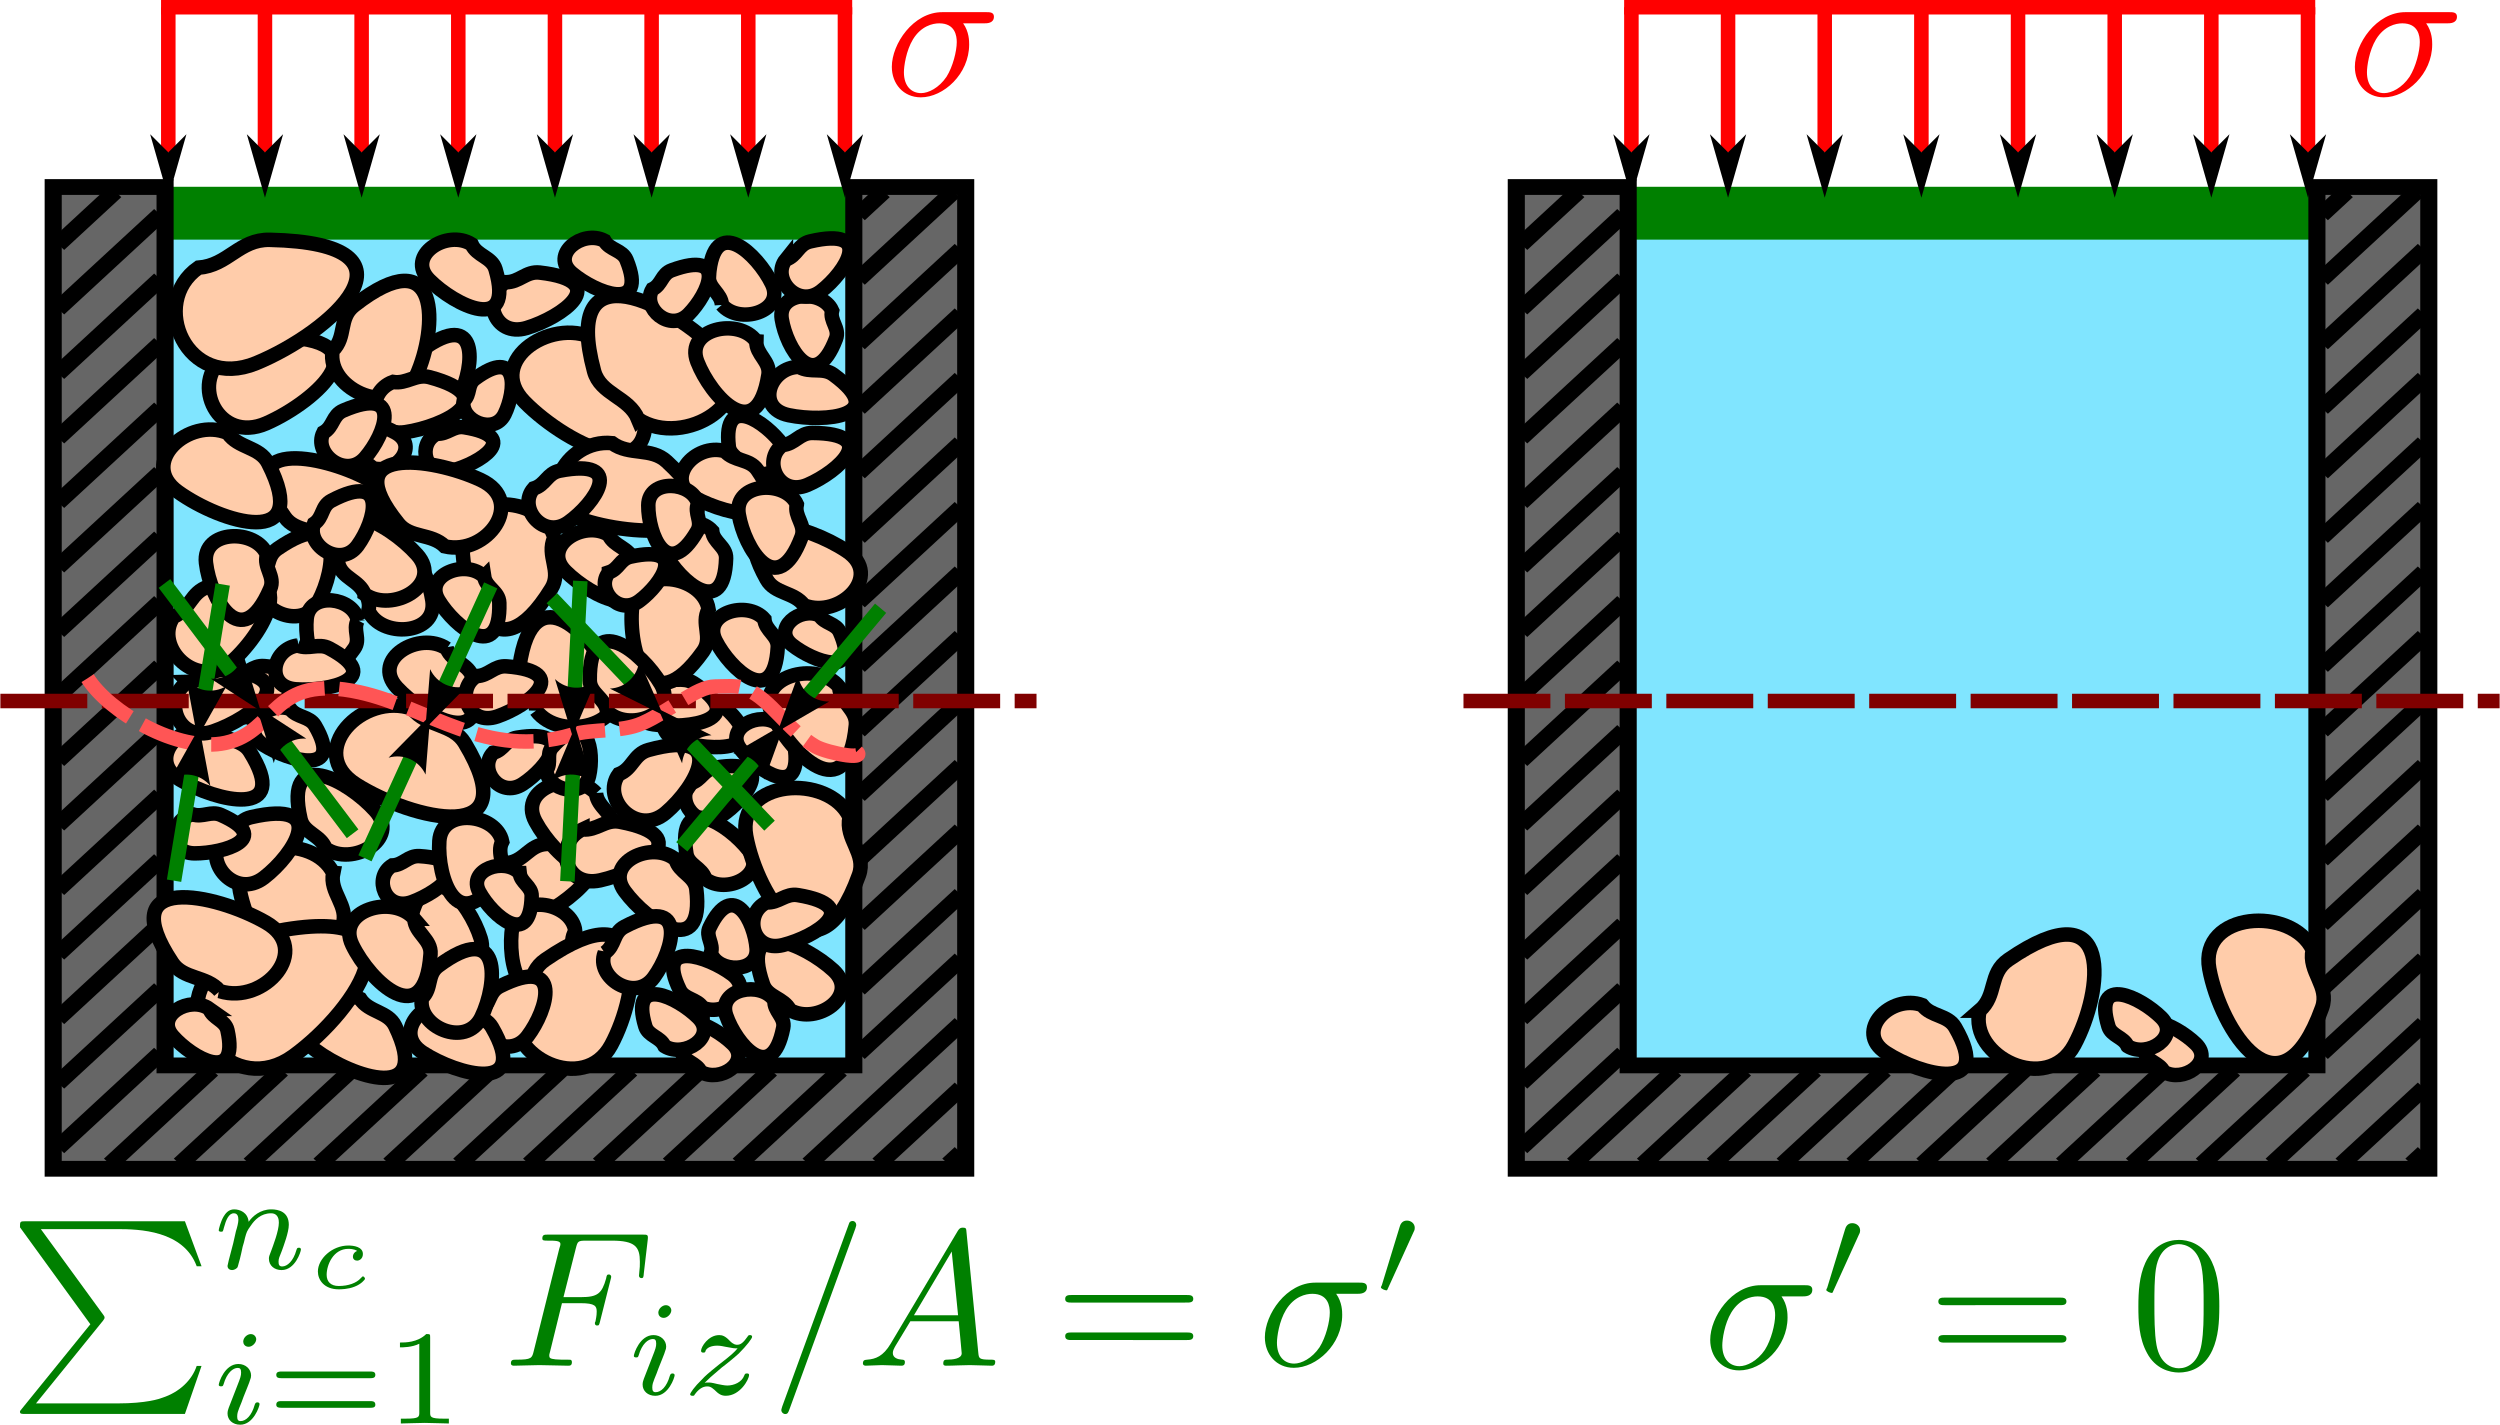 <?xml version="1.0" encoding="UTF-8" standalone="no"?>
<!-- Created with Inkscape (http://www.inkscape.org/) -->

<svg
   width="1.797in"
   height="1.024in"
   viewBox="0 0 45.634 26.012"
   version="1.1"
   id="svg1"
   inkscape:version="1.3.2 (091e20e, 2023-11-25, custom)"
   sodipodi:docname="effective_stress.svg"
   xmlns:inkscape="http://www.inkscape.org/namespaces/inkscape"
   xmlns:sodipodi="http://sodipodi.sourceforge.net/DTD/sodipodi-0.dtd"
   xmlns="http://www.w3.org/2000/svg"
   xmlns:svg="http://www.w3.org/2000/svg"
   xmlns:ns1="http://www.iki.fi/pav/software/textext/">
  <sodipodi:namedview
     id="namedview1"
     pagecolor="#ffffff"
     bordercolor="#111111"
     borderopacity="1"
     inkscape:showpageshadow="0"
     inkscape:pageopacity="0"
     inkscape:pagecheckerboard="1"
     inkscape:deskcolor="#d1d1d1"
     inkscape:document-units="mm"
     inkscape:zoom="3.9357913"
     inkscape:cx="94.13609"
     inkscape:cy="21.469635"
     inkscape:window-width="1920"
     inkscape:window-height="1015"
     inkscape:window-x="1217"
     inkscape:window-y="1347"
     inkscape:window-maximized="1"
     inkscape:current-layer="g437" />
  <defs
     id="defs1">
    <marker
       style="overflow:visible"
       id="ConcaveTriangle"
       refX="0"
       refY="0"
       orient="auto-start-reverse"
       inkscape:stockid="Concave triangle arrow"
       markerWidth="0.5"
       markerHeight="0.5"
       viewBox="0 0 1 1"
       inkscape:isstock="true"
       inkscape:collect="always"
       preserveAspectRatio="xMidYMid">
      <path
         transform="scale(0.7)"
         d="M -2,-4 9,0 -2,4 c 2,-2.33 2,-5.66 0,-8 z"
         style="fill:context-stroke;fill-rule:evenodd;stroke:none"
         id="path7" />
    </marker>
    <marker
       style="overflow:visible"
       id="DartArrow"
       refX="0"
       refY="0"
       orient="auto-start-reverse"
       inkscape:stockid="Dart arrow"
       markerWidth="0.5"
       markerHeight="0.5"
       viewBox="0 0 1 1"
       inkscape:isstock="true"
       inkscape:collect="always"
       preserveAspectRatio="xMidYMid">
      <path
         style="fill:context-stroke;fill-rule:evenodd;stroke:none"
         d="M 0,0 5,-5 -12.5,0 5,5 Z"
         transform="scale(-0.5)"
         id="path6" />
    </marker>
  </defs>
  <g
     inkscape:label="Layer 1"
     inkscape:groupmode="layer"
     id="layer1"
     transform="translate(-1.426, -0.844)">
    <g
       id="g437"
       transform="translate(2.187, 0)">
      <rect
         style="fill:#80e5ff;stroke:none;stroke-width:0.965;stroke-linecap:square;stroke-linejoin:miter;stroke-miterlimit:4.1;stroke-dasharray:none"
         id="rect437"
         width="12.536"
         height="15.169"
         x="2.247"
         y="5.118"
         ry="4.0141785e-07" />
      <path
         style="fill:none;stroke:#008000;stroke-width:0.965;stroke-linecap:butt;stroke-linejoin:miter;stroke-dasharray:none;stroke-opacity:1"
         d="M 2.305,4.737 H 14.825"
         id="path437" />
      <g
         id="g2"
         style="stroke:#000000;stroke-width:1.154"
         transform="matrix(0.902,0,0,0.833,-0.752,1.908)">
        <path
           style="color:#000000;fill:#666666;stroke:#000000;stroke-width:0.346;stroke-dasharray:none"
           d="M 1.059,2.822 V 24.342 H 19.531 V 2.822 H 17.266 V 22.076 H 3.324 V 2.822 Z"
           id="path1" />
        <path
           style="fill:none;stroke:#000000;stroke-width:0.346"
           d="M 2.315,2.922 1.159,4.079 m 10e-7,1.414 2.066,-2.066 m 0,1.414 -2.066,2.066 m 0,1.414 2.066,-2.066 m 0,1.414 -2.066,2.066 m 0,1.414 2.066,-2.066 m 0,1.414 -2.066,2.066 m 0,1.414 2.066,-2.066 m 0,1.414 -2.066,2.066 m 0,1.414 2.066,-2.066 m 0,1.414 -2.066,2.066 M 17.366,3.428 17.871,2.922 M 3.224,17.569 1.159,19.635 M 17.366,4.842 19.285,2.922 M 3.224,18.983 1.159,21.049 M 17.366,6.256 19.431,4.191 M 3.224,20.398 1.159,22.463 M 17.366,7.67 19.431,5.605 M 3.224,21.812 1.159,23.878 M 17.366,9.085 19.431,7.019 M 4.274,22.176 2.209,24.242 M 17.366,10.499 19.431,8.433 M 5.688,22.176 3.623,24.242 M 17.366,11.913 19.431,9.848 M 7.103,22.176 5.037,24.242 M 17.366,13.327 19.431,11.262 M 8.517,22.176 6.451,24.242 m 10.914,-9.5 2.066,-2.066 m -9.5,9.5 -2.066,2.066 m 9.5,-8.086 2.066,-2.066 m -8.086,8.086 -2.066,2.066 m 8.086,-6.672 2.066,-2.066 m -6.672,6.672 -2.066,2.066 m 6.672,-5.258 2.066,-2.066 m -5.258,5.258 -2.066,2.066 m 5.258,-3.843 2.066,-2.066 m -3.843,3.843 -2.066,2.066 m 3.843,-2.429 2.066,-2.066 m -2.429,2.429 -2.066,2.066 m 1.414,0 3.081,-3.081 m 0,1.414 -1.666,1.666 m 1.414,0 0.252,-0.252"
           id="path2" />
      </g>
      <path
         style="fill:#ffccaa;stroke:#000000;stroke-width:0.265px;stroke-linecap:butt;stroke-linejoin:miter;stroke-opacity:1"
         d="m 3.322,7.372 c -0.627,0.46 -0.105,1.586 0.772,1.202 0.932,-0.408 2.213,-1.578 0.129,-1.578 -0.39,0 -0.521,0.339 -0.901,0.376 z"
         id="path3" />
      <path
         style="fill:#ffccaa;stroke:#000000;stroke-width:0.265px;stroke-linecap:butt;stroke-linejoin:miter;stroke-opacity:1"
         d="M 6.668,7.746 C 6.572,8.205 7.369,8.579 7.626,8.067 7.9,7.522 7.986,6.468 6.941,7.229 6.745,7.371 6.84,7.589 6.668,7.746 Z"
         id="path341"
         inkscape:spray-origin="#path3" />
      <path
         style="fill:#ffccaa;stroke:#000000;stroke-width:0.265px;stroke-linecap:butt;stroke-linejoin:miter;stroke-opacity:1"
         d="M 10.153,7.067 C 9.374,6.572 8.058,7.418 8.81,8.183 9.609,8.997 11.5,9.941 10.901,7.858 10.789,7.469 10.31,7.435 10.153,7.067 Z"
         id="path342"
         inkscape:spray-origin="#path3" />
      <path
         style="fill:#ffccaa;stroke:#000000;stroke-width:0.265px;stroke-linecap:butt;stroke-linejoin:miter;stroke-opacity:1"
         d="m 10.882,8.496 c 0.842,0.552 2.297,-0.354 1.489,-1.201 -0.858,-0.901 -2.908,-1.959 -2.292,0.325 0.115,0.428 0.638,0.471 0.803,0.876 z"
         id="path343"
         inkscape:spray-origin="#path3" />
      <path
         style="fill:#ffccaa;stroke:#000000;stroke-width:0.265px;stroke-linecap:butt;stroke-linejoin:miter;stroke-opacity:1"
         d="m 13.041,7.076 c -0.319,-0.446 -1.308,-0.227 -1.077,0.371 0.245,0.635 1.088,1.571 1.299,0.241 0.039,-0.249 -0.229,-0.367 -0.221,-0.612 z"
         id="path344"
         inkscape:spray-origin="#path3" />
      <path
         style="fill:#ffccaa;stroke:#000000;stroke-width:0.265px;stroke-linecap:butt;stroke-linejoin:miter;stroke-opacity:1"
         d="M 14.425,6.515 C 14.248,6.119 13.425,6.163 13.506,6.669 13.592,7.205 14.102,8.059 14.496,7.03 14.57,6.838 14.377,6.709 14.425,6.515 Z"
         id="path345"
         inkscape:spray-origin="#path3" />
      <path
         style="fill:#ffccaa;stroke:#000000;stroke-width:0.265px;stroke-linecap:butt;stroke-linejoin:miter;stroke-opacity:1"
         d="m 12.414,6.41 c 0.311,0.371 1.158,0.124 0.912,-0.384 -0.261,-0.54 -1.065,-1.309 -1.15,-0.137 -0.016,0.219 0.227,0.307 0.238,0.522 z"
         id="path346"
         inkscape:spray-origin="#path3" />
      <path
         style="fill:#ffccaa;stroke:#000000;stroke-width:0.265px;stroke-linecap:butt;stroke-linejoin:miter;stroke-opacity:1"
         d="M 10.409,8.936 C 9.539,8.847 8.924,10.034 9.912,10.348 10.961,10.681 12.945,10.691 11.407,9.272 11.119,9.006 10.722,9.167 10.409,8.936 Z"
         id="path347"
         inkscape:spray-origin="#path3" />
      <path
         style="fill:#ffccaa;stroke:#000000;stroke-width:0.265px;stroke-linecap:butt;stroke-linejoin:miter;stroke-opacity:1"
         d="M 5.305,7.247 C 5.185,7.974 6.463,8.523 6.833,7.704 7.227,6.835 7.295,5.174 5.701,6.421 5.403,6.655 5.567,6.992 5.305,7.247 Z"
         id="path348"
         inkscape:spray-origin="#path3" />
      <path
         style="fill:#ffccaa;stroke:#000000;stroke-width:0.265px;stroke-linecap:butt;stroke-linejoin:miter;stroke-opacity:1"
         d="M 4.689,5.832 C 4.276,5.751 3.911,6.293 4.367,6.488 4.851,6.695 5.803,6.789 5.148,6.039 5.025,5.898 4.825,5.957 4.689,5.832 Z"
         id="path349"
         inkscape:spray-origin="#path3" />
      <path
         style="fill:#ffccaa;stroke:#000000;stroke-width:0.265px;stroke-linecap:butt;stroke-linejoin:miter;stroke-opacity:1"
         d="M 8.467,5.997 C 8.016,6.248 8.245,7.015 8.849,6.832 9.492,6.638 10.436,5.977 9.086,5.821 8.834,5.792 8.716,6.001 8.467,5.997 Z"
         id="path350"
         inkscape:spray-origin="#path3" />
      <path
         style="fill:#ffccaa;stroke:#000000;stroke-width:0.265px;stroke-linecap:butt;stroke-linejoin:miter;stroke-opacity:1"
         d="m 11.144,6.126 c -0.201,0.34 0.321,0.801 0.663,0.454 0.364,-0.369 0.721,-1.178 -0.307,-0.802 -0.193,0.07 -0.178,0.261 -0.356,0.348 z"
         id="path351"
         inkscape:spray-origin="#path3" />
      <path
         style="fill:#ffccaa;stroke:#000000;stroke-width:0.265px;stroke-linecap:butt;stroke-linejoin:miter;stroke-opacity:1"
         d="M 10.268,5.239 C 9.865,5.031 9.273,5.494 9.677,5.834 10.107,6.195 11.072,6.574 10.672,5.591 10.597,5.407 10.363,5.41 10.268,5.239 Z"
         id="path352"
         inkscape:spray-origin="#path3" />
      <path
         style="fill:#ffccaa;stroke:#000000;stroke-width:0.265px;stroke-linecap:butt;stroke-linejoin:miter;stroke-opacity:1"
         d="M 6.407,7.818 C 5.894,8.006 5.975,8.83 6.633,8.735 7.332,8.633 8.434,8.099 7.078,7.732 6.825,7.663 6.662,7.86 6.407,7.818 Z"
         id="path353"
         inkscape:spray-origin="#path3" />
      <path
         style="fill:#ffccaa;stroke:#000000;stroke-width:0.265px;stroke-linecap:butt;stroke-linejoin:miter;stroke-opacity:1"
         d="M 7.208,8.764 C 6.839,8.947 6.986,9.565 7.474,9.44 7.993,9.308 8.771,8.815 7.707,8.645 7.508,8.614 7.405,8.776 7.208,8.764 Z"
         id="path354"
         inkscape:spray-origin="#path3" />
      <path
         style="fill:#ffccaa;stroke:#000000;stroke-width:0.265px;stroke-linecap:butt;stroke-linejoin:miter;stroke-opacity:1"
         d="M 5.23,10.734 C 5.965,10.944 6.735,10.014 5.944,9.59 5.104,9.139 3.391,8.824 4.435,10.289 c 0.195,0.274 0.571,0.197 0.795,0.445 z"
         id="path355"
         inkscape:spray-origin="#path3" />
      <path
         style="fill:#ffccaa;stroke:#000000;stroke-width:0.265px;stroke-linecap:butt;stroke-linejoin:miter;stroke-opacity:1"
         d="M 3.391,8.751 C 2.678,8.447 1.747,9.298 2.483,9.825 3.264,10.386 4.953,10.915 4.127,9.3 3.973,8.998 3.578,9.03 3.391,8.751 Z"
         id="path356"
         inkscape:spray-origin="#path3" />
      <path
         style="fill:#ffccaa;stroke:#000000;stroke-width:0.265px;stroke-linecap:butt;stroke-linejoin:miter;stroke-opacity:1"
         d="m 3.974,11.44 c -0.124,0.516 0.763,0.96 1.071,0.388 0.328,-0.608 0.462,-1.795 -0.745,-0.965 -0.226,0.155 -0.126,0.404 -0.326,0.576 z"
         id="path357"
         inkscape:spray-origin="#path3" />
      <path
         style="fill:#ffccaa;stroke:#000000;stroke-width:0.265px;stroke-linecap:butt;stroke-linejoin:miter;stroke-opacity:1"
         d="m 12.82,9.402 c 0.319,0.273 0.987,-0.037 0.702,-0.432 -0.303,-0.42 -1.097,-0.965 -0.983,0.025 0.021,0.185 0.238,0.229 0.282,0.407 z"
         id="path358"
         inkscape:spray-origin="#path3" />
      <path
         style="fill:#ffccaa;stroke:#000000;stroke-width:0.265px;stroke-linecap:butt;stroke-linejoin:miter;stroke-opacity:1"
         d="m 13.582,5.582 c -0.276,0.342 0.212,0.91 0.642,0.578 0.457,-0.353 0.98,-1.182 -0.198,-0.908 -0.22,0.051 -0.237,0.26 -0.444,0.331 z"
         id="path359"
         inkscape:spray-origin="#path3" />
      <path
         style="fill:#ffccaa;stroke:#000000;stroke-width:0.265px;stroke-linecap:butt;stroke-linejoin:miter;stroke-opacity:1"
         d="M 13.822,7.543 C 13.289,7.543 13.013,8.296 13.633,8.425 14.293,8.562 15.49,8.448 14.45,7.685 14.255,7.542 14.028,7.663 13.822,7.543 Z"
         id="path360"
         inkscape:spray-origin="#path3"
         inkscape:transform-center-x="0.55724686"
         inkscape:transform-center-y="-0.49004197" />
      <path
         style="fill:#ffccaa;stroke:#000000;stroke-width:0.265px;stroke-linecap:butt;stroke-linejoin:miter;stroke-opacity:1"
         d="M 12.47,9.083 C 11.923,8.919 11.335,9.608 11.921,9.932 12.544,10.277 13.821,10.528 13.059,9.423 12.916,9.217 12.634,9.271 12.47,9.083 Z"
         id="path361"
         inkscape:spray-origin="#path3" />
      <path
         style="fill:#ffccaa;stroke:#000000;stroke-width:0.265px;stroke-linecap:butt;stroke-linejoin:miter;stroke-opacity:1"
         d="m 12.236,10.54 c -0.318,-0.35 -1.128,-0.081 -0.868,0.404 0.277,0.515 1.09,1.234 1.122,0.094 0.006,-0.213 -0.233,-0.29 -0.254,-0.498 z"
         id="path362"
         inkscape:spray-origin="#path3" />
      <path
         style="fill:#ffccaa;stroke:#000000;stroke-width:0.265px;stroke-linecap:butt;stroke-linejoin:miter;stroke-opacity:1"
         d="m 10.346,10.61 c -0.464,-0.289 -1.237,0.217 -0.787,0.666 0.478,0.477 1.601,1.026 1.234,-0.202 -0.069,-0.23 -0.352,-0.248 -0.447,-0.464 z"
         id="path363"
         inkscape:spray-origin="#path3" />
      <path
         style="fill:#ffccaa;stroke:#000000;stroke-width:0.265px;stroke-linecap:butt;stroke-linejoin:miter;stroke-opacity:1"
         d="m 9.352,10.664 c -0.175,-0.746 -1.642,-0.887 -1.675,0.026 -0.034,0.97 0.569,2.612 1.622,0.902 0.197,-0.32 -0.099,-0.599 0.053,-0.928 z"
         id="path364"
         inkscape:spray-origin="#path3" />
      <path
         style="fill:#ffccaa;stroke:#000000;stroke-width:0.265px;stroke-linecap:butt;stroke-linejoin:miter;stroke-opacity:1"
         d="m 5.959,11.992 c 0.217,0.505 1.262,0.46 1.168,-0.182 -0.099,-0.682 -0.73,-1.771 -1.249,-0.473 -0.097,0.243 0.145,0.409 0.081,0.654 z"
         id="path365"
         inkscape:spray-origin="#path3" />
      <path
         style="fill:#ffccaa;stroke:#000000;stroke-width:0.265px;stroke-linecap:butt;stroke-linejoin:miter;stroke-opacity:1"
         d="m 5.889,11.693 c 0.512,0.36 1.442,-0.179 0.958,-0.722 -0.514,-0.578 -1.768,-1.276 -1.438,0.161 0.062,0.269 0.387,0.306 0.48,0.561 z"
         id="path366"
         inkscape:spray-origin="#path3" />
      <path
         style="fill:#ffccaa;stroke:#000000;stroke-width:0.265px;stroke-linecap:butt;stroke-linejoin:miter;stroke-opacity:1"
         d="m 5.764,12.17 c -0.071,-0.42 -0.882,-0.537 -0.932,-0.031 -0.053,0.538 0.224,1.467 0.87,0.545 0.121,-0.173 -0.034,-0.335 0.062,-0.515 z"
         id="path367"
         inkscape:spray-origin="#path3" />
      <path
         style="fill:#ffccaa;stroke:#000000;stroke-width:0.265px;stroke-linecap:butt;stroke-linejoin:miter;stroke-opacity:1"
         d="m 9.022,13.817 c 0.431,0.583 1.731,0.276 1.413,-0.508 -0.338,-0.834 -1.472,-2.053 -1.719,-0.295 -0.046,0.329 0.311,0.48 0.306,0.804 z"
         id="path368"
         inkscape:spray-origin="#path3" />
      <path
         style="fill:#ffccaa;stroke:#000000;stroke-width:0.265px;stroke-linecap:butt;stroke-linejoin:miter;stroke-opacity:1"
         d="m 7.389,12.687 c -0.501,-0.339 -1.386,0.193 -0.91,0.71 0.507,0.549 1.728,1.205 1.383,-0.176 -0.065,-0.258 -0.379,-0.289 -0.473,-0.534 z"
         id="path369"
         inkscape:spray-origin="#path3" />
      <path
         style="fill:#ffccaa;stroke:#000000;stroke-width:0.265px;stroke-linecap:butt;stroke-linejoin:miter;stroke-opacity:1"
         d="m 6.762,13.786 c -0.905,-0.325 -1.973,0.787 -1.021,1.385 1.012,0.636 3.139,1.171 1.977,-0.76 C 7.5,14.05 7.018,14.117 6.762,13.786 Z"
         id="path370"
         inkscape:spray-origin="#path3" />
      <path
         style="fill:#ffccaa;stroke:#000000;stroke-width:0.265px;stroke-linecap:butt;stroke-linejoin:miter;stroke-opacity:1"
         d="m 3.515,13.177 c -0.392,0.234 -0.164,0.91 0.367,0.733 0.565,-0.189 1.381,-0.8 0.177,-0.904 -0.225,-0.02 -0.323,0.169 -0.545,0.172 z"
         id="path371"
         inkscape:spray-origin="#path3" />
      <path
         style="fill:#ffccaa;stroke:#000000;stroke-width:0.265px;stroke-linecap:butt;stroke-linejoin:miter;stroke-opacity:1"
         d="m 11.915,13.58 c -0.493,-0.052 -0.844,0.619 -0.285,0.799 0.594,0.191 1.718,0.201 0.85,-0.607 -0.162,-0.151 -0.388,-0.061 -0.564,-0.192 z"
         id="path372"
         inkscape:spray-origin="#path3" />
      <path
         style="fill:#ffccaa;stroke:#000000;stroke-width:0.265px;stroke-linecap:butt;stroke-linejoin:miter;stroke-opacity:1"
         d="m 11.281,13.213 c -0.511,0.029 -0.723,0.767 -0.118,0.857 0.643,0.096 1.784,-0.079 0.731,-0.755 -0.197,-0.126 -0.406,0.002 -0.614,-0.102 z"
         id="path373"
         inkscape:spray-origin="#path3" />
      <path
         style="fill:#ffccaa;stroke:#000000;stroke-width:0.265px;stroke-linecap:butt;stroke-linejoin:miter;stroke-opacity:1"
         d="m 12.17,11.968 c -0.1,-0.629 -1.312,-0.814 -1.394,-0.056 -0.087,0.805 0.315,2.198 1.294,0.825 0.183,-0.257 -0.046,-0.502 0.1,-0.769 z"
         id="path374"
         inkscape:spray-origin="#path3" />
      <path
         style="fill:#ffccaa;stroke:#000000;stroke-width:0.265px;stroke-linecap:butt;stroke-linejoin:miter;stroke-opacity:1"
         d="m 13.914,11.897 c 0.652,0.253 1.458,-0.538 0.777,-0.992 -0.723,-0.482 -2.262,-0.911 -1.46,0.519 0.15,0.268 0.503,0.227 0.682,0.473 z"
         id="path375"
         inkscape:spray-origin="#path3" />
      <path
         style="fill:#ffccaa;stroke:#000000;stroke-width:0.265px;stroke-linecap:butt;stroke-linejoin:miter;stroke-opacity:1"
         d="M 8.977,9.763 C 8.675,10.104 9.149,10.708 9.609,10.383 10.097,10.037 10.679,9.203 9.452,9.439 9.222,9.484 9.195,9.698 8.977,9.763 Z"
         id="path376"
         inkscape:spray-origin="#path3" />
      <path
         style="fill:#ffccaa;stroke:#000000;stroke-width:0.265px;stroke-linecap:butt;stroke-linejoin:miter;stroke-opacity:1"
         d="M 6.034,9.39 C 6.451,9.515 6.899,8.99 6.452,8.743 5.977,8.48 5.004,8.288 5.585,9.131 5.694,9.288 5.909,9.247 6.034,9.39 Z"
         id="path377"
         inkscape:spray-origin="#path3" />
      <path
         style="fill:#ffccaa;stroke:#000000;stroke-width:0.265px;stroke-linecap:butt;stroke-linejoin:miter;stroke-opacity:1"
         d="M 2.855,5.732 C 1.939,6.37 2.64,7.997 3.91,7.475 5.259,6.921 7.14,5.288 4.158,5.223 3.6,5.211 3.399,5.691 2.855,5.732 Z"
         id="path378"
         inkscape:spray-origin="#path3" />
      <path
         style="fill:#ffccaa;stroke:#000000;stroke-width:0.265px;stroke-linecap:butt;stroke-linejoin:miter;stroke-opacity:1"
         d="M 7.354,10.82 C 8.123,10.997 8.849,10.001 8.008,9.607 7.114,9.19 5.334,8.957 6.507,10.406 6.726,10.677 7.107,10.577 7.354,10.82 Z"
         id="path379"
         inkscape:spray-origin="#path3" />
      <path
         style="fill:#ffccaa;stroke:#000000;stroke-width:0.265px;stroke-linecap:butt;stroke-linejoin:miter;stroke-opacity:1"
         d="M 2.4,12.106 C 2.022,12.658 2.843,13.48 3.46,12.928 4.115,12.342 4.811,11.018 3.039,11.555 2.708,11.655 2.71,11.977 2.4,12.106 Z"
         id="path380"
         inkscape:spray-origin="#path3" />
      <path
         style="fill:#ffccaa;stroke:#000000;stroke-width:0.265px;stroke-linecap:butt;stroke-linejoin:miter;stroke-opacity:1"
         d="m 4.667,12.63 c -0.47,0.062 -0.599,0.759 -0.032,0.8 0.603,0.044 1.642,-0.196 0.608,-0.748 -0.193,-0.103 -0.375,0.03 -0.576,-0.052 z"
         id="path381"
         inkscape:spray-origin="#path3" />
      <path
         style="fill:#ffccaa;stroke:#000000;stroke-width:0.265px;stroke-linecap:butt;stroke-linejoin:miter;stroke-opacity:1"
         d="m 4.106,10.974 c -0.192,-0.484 -1.184,-0.463 -1.113,0.148 0.076,0.649 0.644,1.696 1.172,0.475 0.099,-0.228 -0.127,-0.391 -0.059,-0.623 z"
         id="path382"
         inkscape:spray-origin="#path3" />
      <path
         style="fill:#ffccaa;stroke:#000000;stroke-width:0.265px;stroke-linecap:butt;stroke-linejoin:miter;stroke-opacity:1"
         d="M 8.238,14.588 C 7.957,14.885 8.358,15.436 8.779,15.158 9.227,14.863 9.775,14.136 8.672,14.313 8.466,14.346 8.434,14.537 8.238,14.588 Z"
         id="path383"
         inkscape:spray-origin="#path3" />
      <path
         style="fill:#ffccaa;stroke:#000000;stroke-width:0.265px;stroke-linecap:butt;stroke-linejoin:miter;stroke-opacity:1"
         d="m 8.522,16.599 c -0.46,0.395 0.031,1.25 0.691,0.901 0.702,-0.371 1.625,-1.359 -0.011,-1.245 -0.306,0.021 -0.385,0.294 -0.68,0.344 z"
         id="path384"
         inkscape:spray-origin="#path3" />
      <path
         style="fill:#ffccaa;stroke:#000000;stroke-width:0.265px;stroke-linecap:butt;stroke-linejoin:miter;stroke-opacity:1"
         d="m 6.898,18.294 c 0.289,0.467 1.3,0.301 1.111,-0.314 -0.201,-0.653 -0.982,-1.641 -1.29,-0.315 -0.058,0.248 0.204,0.382 0.179,0.629 z"
         id="path385"
         inkscape:spray-origin="#path3" />
      <path
         style="fill:#ffccaa;stroke:#000000;stroke-width:0.265px;stroke-linecap:butt;stroke-linejoin:miter;stroke-opacity:1"
         d="M 6.393,16.647 C 6.038,16.871 6.267,17.49 6.752,17.315 7.268,17.128 8.004,16.547 6.891,16.476 6.682,16.463 6.597,16.64 6.393,16.647 Z"
         id="path386"
         inkscape:spray-origin="#path3" />
      <path
         style="fill:#ffccaa;stroke:#000000;stroke-width:0.265px;stroke-linecap:butt;stroke-linejoin:miter;stroke-opacity:1"
         d="m 11.839,15.146 c -0.292,0.308 0.125,0.881 0.563,0.593 0.466,-0.307 1.036,-1.063 -0.111,-0.879 -0.215,0.034 -0.248,0.232 -0.452,0.286 z"
         id="path387"
         inkscape:spray-origin="#path3" />
      <path
         style="fill:#ffccaa;stroke:#000000;stroke-width:0.265px;stroke-linecap:butt;stroke-linejoin:miter;stroke-opacity:1"
         d="m 10.53,14.981 c -0.329,0.45 0.33,1.15 0.857,0.705 0.56,-0.473 1.174,-1.557 -0.311,-1.149 -0.278,0.076 -0.285,0.343 -0.546,0.444 z"
         id="path388"
         inkscape:spray-origin="#path3" />
      <path
         style="fill:#ffccaa;stroke:#000000;stroke-width:0.265px;stroke-linecap:butt;stroke-linejoin:miter;stroke-opacity:1"
         d="m 10.115,15.329 c -0.405,-0.446 -1.437,-0.104 -1.106,0.514 0.352,0.657 1.388,1.571 1.429,0.12 0.008,-0.272 -0.297,-0.37 -0.323,-0.634 z"
         id="path389"
         inkscape:spray-origin="#path3" />
      <path
         style="fill:#ffccaa;stroke:#000000;stroke-width:0.265px;stroke-linecap:butt;stroke-linejoin:miter;stroke-opacity:1"
         d="m 9.867,15.988 c -0.511,0.234 -0.345,1.078 0.325,0.93 0.712,-0.158 1.796,-0.794 0.36,-1.069 -0.269,-0.051 -0.417,0.164 -0.685,0.14 z"
         id="path390"
         inkscape:spray-origin="#path3" />
      <path
         style="fill:#ffccaa;stroke:#000000;stroke-width:0.265px;stroke-linecap:butt;stroke-linejoin:miter;stroke-opacity:1"
         d="m 12.11,16.891 c 0.382,0.304 1.141,-0.078 0.792,-0.525 -0.371,-0.476 -1.315,-1.078 -1.137,0.064 0.033,0.214 0.286,0.257 0.345,0.461 z"
         id="path391"
         inkscape:spray-origin="#path3" />
      <path
         style="fill:#ffccaa;stroke:#000000;stroke-width:0.265px;stroke-linecap:butt;stroke-linejoin:miter;stroke-opacity:1"
         d="m 11.568,16.539 c -0.426,-0.361 -1.312,0.055 -0.929,0.578 0.406,0.557 1.465,1.276 1.307,-0.039 -0.03,-0.246 -0.318,-0.303 -0.377,-0.539 z"
         id="path392"
         inkscape:spray-origin="#path3" />
      <path
         style="fill:#ffccaa;stroke:#000000;stroke-width:0.265px;stroke-linecap:butt;stroke-linejoin:miter;stroke-opacity:1"
         d="m 14.745,15.763 c -0.383,-0.811 -2.078,-0.691 -1.888,0.348 0.202,1.104 1.291,2.847 2.058,0.712 0.144,-0.399 -0.26,-0.658 -0.17,-1.06 z"
         id="path393"
         inkscape:spray-origin="#path3" />
      <path
         style="fill:#ffccaa;stroke:#000000;stroke-width:0.265px;stroke-linecap:butt;stroke-linejoin:miter;stroke-opacity:1"
         d="m 13.657,19.288 c 0.5,0.284 1.283,-0.275 0.79,-0.728 -0.524,-0.481 -1.728,-1.012 -1.282,0.259 0.083,0.238 0.381,0.245 0.491,0.469 z"
         id="path394"
         inkscape:spray-origin="#path3" />
      <path
         style="fill:#ffccaa;stroke:#000000;stroke-width:0.265px;stroke-linecap:butt;stroke-linejoin:miter;stroke-opacity:1"
         d="m 13.44,14.07 c -0.331,-0.263 -0.988,0.07 -0.685,0.456 0.322,0.411 1.142,0.93 0.985,-0.058 -0.029,-0.185 -0.249,-0.222 -0.3,-0.399 z"
         id="path395"
         inkscape:spray-origin="#path3" />
      <path
         style="fill:#ffccaa;stroke:#000000;stroke-width:0.265px;stroke-linecap:butt;stroke-linejoin:miter;stroke-opacity:1"
         d="m 9.736,17.849 c -0.051,-0.522 -1.041,-0.721 -1.147,-0.099 -0.112,0.66 0.15,1.824 1.025,0.73 0.164,-0.205 -0.013,-0.416 0.121,-0.63 z"
         id="path396"
         inkscape:spray-origin="#path3" />
      <path
         style="fill:#ffccaa;stroke:#000000;stroke-width:0.265px;stroke-linecap:butt;stroke-linejoin:miter;stroke-opacity:1"
         d="m 8.663,19.298 c -0.201,0.833 1.232,1.55 1.729,0.627 0.529,-0.981 0.746,-2.898 -1.203,-1.557 -0.365,0.251 -0.203,0.652 -0.527,0.93 z"
         id="path397"
         inkscape:spray-origin="#path3" />
      <path
         style="fill:#ffccaa;stroke:#000000;stroke-width:0.265px;stroke-linecap:butt;stroke-linejoin:miter;stroke-opacity:1"
         d="m 12.025,20.413 c 0.353,0.213 0.928,-0.177 0.584,-0.51 -0.366,-0.354 -1.22,-0.756 -0.927,0.165 0.055,0.172 0.268,0.183 0.343,0.345 z"
         id="path398"
         inkscape:spray-origin="#path3" />
      <path
         style="fill:#ffccaa;stroke:#000000;stroke-width:0.265px;stroke-linecap:butt;stroke-linejoin:miter;stroke-opacity:1"
         d="m 10.273,18.242 c -0.176,0.444 0.552,0.923 0.898,0.448 0.367,-0.505 0.637,-1.542 -0.536,-0.925 -0.219,0.115 -0.163,0.345 -0.362,0.478 z"
         id="path399"
         inkscape:spray-origin="#path3" />
      <path
         style="fill:#ffccaa;stroke:#000000;stroke-width:0.265px;stroke-linecap:butt;stroke-linejoin:miter;stroke-opacity:1"
         d="m 12.061,19.242 c 0.407,0.182 0.953,-0.299 0.536,-0.61 -0.443,-0.33 -1.409,-0.651 -0.953,0.287 0.085,0.175 0.313,0.161 0.417,0.323 z"
         id="path400"
         inkscape:spray-origin="#path3" />
      <path
         style="fill:#ffccaa;stroke:#000000;stroke-width:0.265px;stroke-linecap:butt;stroke-linejoin:miter;stroke-opacity:1"
         d="m 12.212,18.246 c 0.127,0.365 0.867,0.375 0.835,-0.082 -0.035,-0.486 -0.424,-1.28 -0.858,-0.384 -0.081,0.168 0.081,0.295 0.023,0.466 z"
         id="path401"
         inkscape:spray-origin="#path3" />
      <path
         style="fill:#ffccaa;stroke:#000000;stroke-width:0.265px;stroke-linecap:butt;stroke-linejoin:miter;stroke-opacity:1"
         d="m 13.226,17.321 c -0.425,0.209 -0.261,0.919 0.301,0.779 0.597,-0.149 1.495,-0.71 0.274,-0.912 -0.229,-0.038 -0.348,0.148 -0.575,0.133 z"
         id="path402"
         inkscape:spray-origin="#path3" />
      <path
         style="fill:#ffccaa;stroke:#000000;stroke-width:0.265px;stroke-linecap:butt;stroke-linejoin:miter;stroke-opacity:1"
         d="m 14.555,13.387 c -0.405,-0.502 -1.541,-0.189 -1.227,0.494 0.333,0.726 1.385,1.767 1.531,0.206 0.027,-0.292 -0.294,-0.414 -0.304,-0.7 z"
         id="path403"
         inkscape:spray-origin="#path3" />
      <path
         style="fill:#ffccaa;stroke:#000000;stroke-width:0.265px;stroke-linecap:butt;stroke-linejoin:miter;stroke-opacity:1"
         d="m 13.189,12.151 c -0.313,-0.361 -1.141,-0.106 -0.89,0.391 0.266,0.528 1.071,1.272 1.134,0.119 0.012,-0.216 -0.229,-0.299 -0.244,-0.51 z"
         id="path404"
         inkscape:spray-origin="#path3" />
      <path
         style="fill:#ffccaa;stroke:#000000;stroke-width:0.265px;stroke-linecap:butt;stroke-linejoin:miter;stroke-opacity:1"
         d="m 5.176,16.336 c 0.487,0.341 1.37,-0.17 0.91,-0.687 -0.489,-0.549 -1.68,-1.212 -1.366,0.153 0.059,0.255 0.368,0.29 0.456,0.533 z"
         id="path405"
         inkscape:spray-origin="#path3" />
      <path
         style="fill:#ffccaa;stroke:#000000;stroke-width:0.265px;stroke-linecap:butt;stroke-linejoin:miter;stroke-opacity:1"
         d="m 5.315,16.783 c -0.359,-0.729 -1.889,-0.6 -1.701,0.337 0.2,0.996 1.212,2.558 1.872,0.619 0.124,-0.363 -0.246,-0.592 -0.17,-0.956 z"
         id="path406"
         inkscape:spray-origin="#path3" />
      <path
         style="fill:#ffccaa;stroke:#000000;stroke-width:0.265px;stroke-linecap:butt;stroke-linejoin:miter;stroke-opacity:1"
         d="m 3.275,16.165 c -0.336,0.415 0.254,1.106 0.777,0.704 0.556,-0.427 1.196,-1.433 -0.236,-1.104 -0.268,0.062 -0.288,0.315 -0.541,0.4 z"
         id="path407"
         inkscape:spray-origin="#path3" />
      <path
         style="fill:#ffccaa;stroke:#000000;stroke-width:0.265px;stroke-linecap:butt;stroke-linejoin:miter;stroke-opacity:1"
         d="m 3.161,14.168 c -0.593,-0.202 -1.273,0.532 -0.645,0.911 0.667,0.403 2.057,0.729 1.275,-0.515 C 3.645,14.332 3.332,14.381 3.161,14.168 Z"
         id="path408"
         inkscape:spray-origin="#path3" />
      <path
         style="fill:#ffccaa;stroke:#000000;stroke-width:0.265px;stroke-linecap:butt;stroke-linejoin:miter;stroke-opacity:1"
         d="M 7.995,19.313 C 7.813,19.744 8.514,20.227 8.863,19.768 9.235,19.28 9.524,18.27 8.361,18.852 8.144,18.961 8.194,19.186 7.995,19.313 Z"
         id="path409"
         inkscape:spray-origin="#path3" />
      <path
         style="fill:#ffccaa;stroke:#000000;stroke-width:0.265px;stroke-linecap:butt;stroke-linejoin:miter;stroke-opacity:1"
         d="M 7.617,19.197 C 7.047,18.983 6.357,19.678 6.954,20.066 7.588,20.477 8.93,20.835 8.215,19.601 8.082,19.37 7.775,19.409 7.617,19.197 Z"
         id="path410"
         inkscape:spray-origin="#path3" />
      <path
         style="fill:#ffccaa;stroke:#000000;stroke-width:0.265px;stroke-linecap:butt;stroke-linejoin:miter;stroke-opacity:1"
         d="M 5.809,19.082 C 5.187,18.803 4.349,19.539 4.987,20.015 5.664,20.521 7.142,21.014 6.447,19.578 6.317,19.309 5.969,19.331 5.809,19.082 Z"
         id="path411"
         inkscape:spray-origin="#path3" />
      <path
         style="fill:#ffccaa;stroke:#000000;stroke-width:0.265px;stroke-linecap:butt;stroke-linejoin:miter;stroke-opacity:1"
         d="M 3.051,18.654 C 2.34,19.482 3.498,20.919 4.59,20.125 5.75,19.283 7.117,17.266 4.18,17.866 3.63,17.978 3.572,18.493 3.051,18.654 Z"
         id="path412"
         inkscape:spray-origin="#path3" />
      <path
         style="fill:#ffccaa;stroke:#000000;stroke-width:0.265px;stroke-linecap:butt;stroke-linejoin:miter;stroke-opacity:1"
         d="M 6.937,19.067 C 6.836,19.585 7.74,19.997 8.022,19.417 8.321,18.8 8.402,17.612 7.236,18.481 7.018,18.644 7.129,18.888 6.937,19.067 Z"
         id="path413"
         inkscape:spray-origin="#path3" />
      <path
         style="fill:#ffccaa;stroke:#000000;stroke-width:0.265px;stroke-linecap:butt;stroke-linejoin:miter;stroke-opacity:1"
         d="m 7.933,13.189 c -0.394,0.24 -0.156,0.921 0.379,0.737 0.568,-0.196 1.386,-0.819 0.169,-0.915 -0.228,-0.018 -0.325,0.174 -0.548,0.178 z"
         id="path414"
         inkscape:spray-origin="#path3" />
      <path
         style="fill:#ffccaa;stroke:#000000;stroke-width:0.265px;stroke-linecap:butt;stroke-linejoin:miter;stroke-opacity:1"
         d="m 8.072,11.374 c -0.331,-0.331 -1.113,-0.034 -0.831,0.432 0.299,0.495 1.138,1.167 1.108,0.046 -0.006,-0.21 -0.245,-0.275 -0.276,-0.479 z"
         id="path415"
         inkscape:spray-origin="#path3" />
      <path
         style="fill:#ffccaa;stroke:#000000;stroke-width:0.265px;stroke-linecap:butt;stroke-linejoin:miter;stroke-opacity:1"
         d="m 9.209,14.91 c 0.013,0.358 0.68,0.526 0.778,0.105 0.104,-0.447 -0.025,-1.25 -0.669,-0.531 -0.12,0.134 -0.009,0.284 -0.109,0.426 z"
         id="path416"
         inkscape:spray-origin="#path3" />
      <path
         style="fill:#ffccaa;stroke:#000000;stroke-width:0.265px;stroke-linecap:butt;stroke-linejoin:miter;stroke-opacity:1"
         d="M 7.698,8.162 C 7.627,8.52 8.25,8.806 8.446,8.406 8.654,7.981 8.713,7.161 7.906,7.758 7.755,7.87 7.831,8.039 7.698,8.162 Z"
         id="path417"
         inkscape:spray-origin="#path3" />
      <path
         style="fill:#ffccaa;stroke:#000000;stroke-width:0.265px;stroke-linecap:butt;stroke-linejoin:miter;stroke-opacity:1"
         d="m 14.199,12.083 c -0.362,-0.174 -0.87,0.248 -0.503,0.538 0.39,0.308 1.252,0.621 0.869,-0.237 -0.072,-0.16 -0.277,-0.152 -0.367,-0.301 z"
         id="path418"
         inkscape:spray-origin="#path3" />
      <path
         style="fill:#ffccaa;stroke:#000000;stroke-width:0.265px;stroke-linecap:butt;stroke-linejoin:miter;stroke-opacity:1"
         d="m 10.316,13.83 c 0.382,0.392 1.304,0.055 0.982,-0.495 -0.342,-0.584 -1.312,-1.384 -1.297,-0.07 0.003,0.246 0.282,0.326 0.315,0.565 z"
         id="path419"
         inkscape:spray-origin="#path3" />
      <path
         style="fill:#ffccaa;stroke:#000000;stroke-width:0.265px;stroke-linecap:butt;stroke-linejoin:miter;stroke-opacity:1"
         d="m 3.245,18.941 c 0.811,0.257 1.706,-0.758 0.841,-1.254 -0.919,-0.527 -2.816,-0.929 -1.709,0.735 0.207,0.311 0.629,0.236 0.869,0.519 z"
         id="path420"
         inkscape:spray-origin="#path3" />
      <path
         style="fill:#ffccaa;stroke:#000000;stroke-width:0.265px;stroke-linecap:butt;stroke-linejoin:miter;stroke-opacity:1"
         d="m 2.667,13.296 c -0.482,0.292 -0.193,1.126 0.461,0.902 0.696,-0.238 1.698,-0.999 0.21,-1.119 -0.279,-0.022 -0.398,0.212 -0.671,0.217 z"
         id="path421"
         inkscape:spray-origin="#path3" />
      <path
         style="fill:#ffccaa;stroke:#000000;stroke-width:0.265px;stroke-linecap:butt;stroke-linejoin:miter;stroke-opacity:1"
         d="m 10.35,11.296 c -0.249,0.3 0.175,0.807 0.559,0.518 0.409,-0.307 0.885,-1.035 -0.161,-0.806 -0.196,0.043 -0.213,0.227 -0.398,0.287 z"
         id="path422"
         inkscape:spray-origin="#path3" />
      <path
         style="fill:#ffccaa;stroke:#000000;stroke-width:0.265px;stroke-linecap:butt;stroke-linejoin:miter;stroke-opacity:1"
         d="m 13.782,10.053 c -0.207,-0.457 -1.158,-0.402 -1.061,0.182 0.103,0.62 0.697,1.604 1.146,0.414 0.084,-0.223 -0.14,-0.371 -0.085,-0.595 z"
         id="path423"
         inkscape:spray-origin="#path3" />
      <path
         style="fill:#ffccaa;stroke:#000000;stroke-width:0.265px;stroke-linecap:butt;stroke-linejoin:miter;stroke-opacity:1"
         d="M 7.844,5.305 C 7.392,5.02 6.632,5.513 7.07,5.955 7.535,6.424 8.634,6.966 8.28,5.761 8.214,5.536 7.937,5.518 7.844,5.305 Z"
         id="path424"
         inkscape:spray-origin="#path3" />
      <path
         style="fill:#ffccaa;stroke:#000000;stroke-width:0.265px;stroke-linecap:butt;stroke-linejoin:miter;stroke-opacity:1"
         d="m 13.522,8.97 c -0.38,0.273 -0.074,0.954 0.456,0.727 0.563,-0.241 1.342,-0.938 0.088,-0.948 -0.235,-0.002 -0.316,0.201 -0.544,0.221 z"
         id="path425"
         inkscape:spray-origin="#path3" />
      <path
         style="fill:#ffccaa;stroke:#000000;stroke-width:0.265px;stroke-linecap:butt;stroke-linejoin:miter;stroke-opacity:1"
         d="m 11.366,19.946 c 0.363,0.224 0.966,-0.173 0.613,-0.523 -0.375,-0.372 -1.255,-0.798 -0.964,0.161 0.054,0.179 0.276,0.193 0.351,0.362 z"
         id="path426"
         inkscape:spray-origin="#path3" />
      <path
         style="fill:#ffccaa;stroke:#000000;stroke-width:0.265px;stroke-linecap:butt;stroke-linejoin:miter;stroke-opacity:1"
         d="m 13.373,19.112 c -0.244,-0.368 -1.049,-0.214 -0.881,0.274 0.178,0.519 0.83,1.293 1.041,0.225 0.039,-0.2 -0.174,-0.301 -0.16,-0.499 z"
         id="path427"
         inkscape:spray-origin="#path3" />
      <path
         style="fill:#ffccaa;stroke:#000000;stroke-width:0.265px;stroke-linecap:butt;stroke-linejoin:miter;stroke-opacity:1"
         d="M 4.965,10.408 C 4.809,10.802 5.455,11.228 5.762,10.806 6.088,10.358 6.329,9.437 5.287,9.984 5.092,10.086 5.142,10.29 4.965,10.408 Z"
         id="path428"
         inkscape:spray-origin="#path3" />
      <path
         style="fill:#ffccaa;stroke:#000000;stroke-width:0.265px;stroke-linecap:butt;stroke-linejoin:miter;stroke-opacity:1"
         d="m 11.978,10.037 c -0.106,-0.403 -0.905,-0.463 -0.909,0.033 -0.004,0.527 0.348,1.412 0.894,0.471 0.102,-0.176 -0.063,-0.324 0.015,-0.505 z"
         id="path429"
         inkscape:spray-origin="#path3" />
      <path
         style="fill:#ffccaa;stroke:#000000;stroke-width:0.265px;stroke-linecap:butt;stroke-linejoin:miter;stroke-opacity:1"
         d="m 2.75,15.714 c -0.411,0.084 -0.469,0.71 0.037,0.712 0.538,0.001 1.44,-0.277 0.478,-0.702 -0.18,-0.079 -0.33,0.05 -0.515,-0.01 z"
         id="path430"
         inkscape:spray-origin="#path3" />
      <path
         style="fill:#ffccaa;stroke:#000000;stroke-width:0.265px;stroke-linecap:butt;stroke-linejoin:miter;stroke-opacity:1"
         d="m 8.402,16.212 c -0.102,-0.514 -1.105,-0.636 -1.148,-0.012 -0.046,0.664 0.33,1.799 1.09,0.647 0.142,-0.216 -0.054,-0.412 0.058,-0.635 z"
         id="path431"
         inkscape:spray-origin="#path3" />
      <path
         style="fill:#ffccaa;stroke:#000000;stroke-width:0.265px;stroke-linecap:butt;stroke-linejoin:miter;stroke-opacity:1"
         d="m 3.055,19.265 c -0.354,-0.251 -1.001,0.119 -0.668,0.498 0.354,0.403 1.221,0.891 0.998,-0.107 -0.042,-0.187 -0.267,-0.213 -0.33,-0.391 z"
         id="path432"
         inkscape:spray-origin="#path3" />
      <path
         style="fill:#ffccaa;stroke:#000000;stroke-width:0.265px;stroke-linecap:butt;stroke-linejoin:miter;stroke-opacity:1"
         d="m 6.797,17.62 c -0.387,-0.461 -1.437,-0.153 -1.132,0.478 0.324,0.67 1.324,1.623 1.428,0.169 0.02,-0.272 -0.282,-0.381 -0.297,-0.647 z"
         id="path433"
         inkscape:spray-origin="#path3" />
      <path
         style="fill:#ffccaa;stroke:#000000;stroke-width:0.265px;stroke-linecap:butt;stroke-linejoin:miter;stroke-opacity:1"
         d="m 8.72,16.785 c -0.273,-0.296 -0.96,-0.063 -0.735,0.348 0.239,0.437 0.936,1.043 0.955,0.074 0.004,-0.181 -0.2,-0.245 -0.219,-0.422 z"
         id="path434"
         inkscape:spray-origin="#path3" />
      <path
         style="fill:#ffccaa;stroke:#000000;stroke-width:0.265px;stroke-linecap:butt;stroke-linejoin:miter;stroke-opacity:1"
         d="m 4.534,13.791 c -0.428,-0.159 -0.943,0.364 -0.494,0.653 0.477,0.307 1.484,0.572 0.944,-0.351 C 4.883,13.92 4.653,13.949 4.534,13.791 Z"
         id="path435"
         inkscape:spray-origin="#path3" />
      <path
         style="fill:#ffccaa;stroke:#000000;stroke-width:0.265px;stroke-linecap:butt;stroke-linejoin:miter;stroke-opacity:1"
         d="M 5.137,8.742 C 4.942,9.127 5.55,9.603 5.899,9.202 6.27,8.775 6.602,7.868 5.501,8.34 5.296,8.428 5.326,8.637 5.137,8.742 Z"
         id="path436"
         inkscape:spray-origin="#path3" />
      <path
         style="fill:none;stroke:#ff0000;stroke-width:0.265px;stroke-linecap:butt;stroke-linejoin:miter;stroke-opacity:1;marker-end:url(#DartArrow)"
         d="M 2.305,0.976 V 3.626"
         id="path438" />
      <path
         style="fill:none;stroke:#ff0000;stroke-width:0.265px;stroke-linecap:butt;stroke-linejoin:miter;stroke-opacity:1;marker-end:url(#DartArrow)"
         d="M 14.66,0.976 V 3.626"
         id="path439" />
      <path
         style="fill:none;stroke:#ff0000;stroke-width:0.265px;stroke-linecap:butt;stroke-linejoin:miter;stroke-opacity:1;marker-end:url(#DartArrow)"
         d="M 12.895,0.976 V 3.626"
         id="path441" />
      <path
         style="fill:none;stroke:#ff0000;stroke-width:0.265px;stroke-linecap:butt;stroke-linejoin:miter;stroke-opacity:1;marker-end:url(#DartArrow)"
         d="M 11.13,0.976 V 3.626"
         id="path442" />
      <path
         style="fill:none;stroke:#ff0000;stroke-width:0.265px;stroke-linecap:butt;stroke-linejoin:miter;stroke-opacity:1;marker-end:url(#DartArrow)"
         d="M 9.365,0.976 V 3.626"
         id="path443" />
      <path
         style="fill:none;stroke:#ff0000;stroke-width:0.265px;stroke-linecap:butt;stroke-linejoin:miter;stroke-opacity:1;marker-end:url(#DartArrow)"
         d="M 7.6,0.976 V 3.626"
         id="path444" />
      <path
         style="fill:none;stroke:#ff0000;stroke-width:0.265px;stroke-linecap:butt;stroke-linejoin:miter;stroke-opacity:1;marker-end:url(#DartArrow)"
         d="M 5.835,0.976 V 3.626"
         id="path445" />
      <path
         style="fill:none;stroke:#ff0000;stroke-width:0.265px;stroke-linecap:butt;stroke-linejoin:miter;stroke-opacity:1;marker-end:url(#DartArrow)"
         d="M 4.07,0.976 V 3.626"
         id="path440" />
      <path
         style="fill:none;stroke:#ff0000;stroke-width:0.265px;stroke-linecap:square;stroke-linejoin:miter;stroke-opacity:1"
         d="M 2.305,0.976 H 14.66"
         id="path446" />
      <g
         transform="matrix(0.353,0,0,0.353,15.516,1.066)"
         ns1:version="1.10.2"
         ns1:texconverter="pdflatex"
         ns1:pdfconverter="inkscape"
         ns1:text="$\\sigma$"
         ns1:preamble="C:\Users\zamcr\AppData\Roaming\inkscape\extensions\textext\default_packages.tex"
         ns1:scale="1.0"
         ns1:alignment="middle center"
         ns1:stroke-to-path="0"
         ns1:inkscapeversion="1.3.2"
         id="g2964"
         ns1:jacobian_sqrt="0.352778"
         style="fill:#ff0000">
        <defs
           id="id-3785badc-d121-462f-ac78-93950c511ab2">
          <g
             id="id-824ab58f-64fc-4efb-8864-1dbc9c5fad09">
            <g
               id="id-9e31df47-0cf4-4103-9c72-6f5b80d4218a">
              <path
                 d="m 5.156,-3.719 c 0.141,0 0.5,0 0.5,-0.344 0,-0.234 -0.219,-0.234 -0.391,-0.234 h -2.281 c -1.5,0 -2.609,1.641 -2.609,2.828 0,0.875 0.594,1.578 1.5,1.578 1.172,0 2.5,-1.203 2.5,-2.734 0,-0.172 0,-0.656 -0.312,-1.094 z M 1.891,-0.109 C 1.391,-0.109 1,-0.469 1,-1.188 c 0,-0.297 0.109,-1.109 0.469,-1.703 0.422,-0.688 1.016,-0.828 1.359,-0.828 0.828,0 0.906,0.656 0.906,0.969 0,0.469 -0.203,1.281 -0.531,1.797 -0.391,0.578 -0.938,0.844 -1.312,0.844 z m 0,0"
                 id="id-6e7d2f12-4dac-448e-86ab-8e67eb254a4a" />
            </g>
          </g>
        </defs>
        <g
           fill="#000000"
           fill-opacity="1"
           id="id-f5b25bc1-401c-462c-b302-7a4ff026f2b8"
           transform="translate(-149.087,-130.468)"
           style="fill:#ff0000">
          <g
             transform="translate(148.712,134.765)"
             id="g2549"
             style="fill:#ff0000">
            <path
               d="m 5.156,-3.719 c 0.141,0 0.5,0 0.5,-0.344 0,-0.234 -0.219,-0.234 -0.391,-0.234 h -2.281 c -1.5,0 -2.609,1.641 -2.609,2.828 0,0.875 0.594,1.578 1.5,1.578 1.172,0 2.5,-1.203 2.5,-2.734 0,-0.172 0,-0.656 -0.312,-1.094 z M 1.891,-0.109 C 1.391,-0.109 1,-0.469 1,-1.188 c 0,-0.297 0.109,-1.109 0.469,-1.703 0.422,-0.688 1.016,-0.828 1.359,-0.828 0.828,0 0.906,0.656 0.906,0.969 0,0.469 -0.203,1.281 -0.531,1.797 -0.391,0.578 -0.938,0.844 -1.312,0.844 z m 0,0"
               id="id-b838d28e-0233-4aab-95bb-c0c2b81208dd"
               style="fill:#ff0000" />
          </g>
        </g>
      </g>
      <path
         style="fill:none;stroke:#800000;stroke-width:0.265px;stroke-linecap:butt;stroke-linejoin:miter;stroke-dasharray:1.587, 0.265;stroke-dashoffset:0;stroke-opacity:1"
         d="M -0.761,13.644 H 18.158"
         id="path447" />
      <path
         style="fill:none;stroke:#ff5555;stroke-width:0.265px;stroke-linecap:butt;stroke-linejoin:miter;stroke-dasharray:1.058, 0.265;stroke-dashoffset:0;stroke-opacity:1"
         d="m 0.832,13.228 c 0.386,0.613 1.65,1.372 2.519,1.18 0.956,-0.211 0.831,-1.28 2.448,-0.923 1.253,0.276 2.311,1.236 3.874,0.776 0.397,-0.117 0.898,-0.04 1.283,-0.21 0.506,-0.223 0.996,-0.671 1.331,-0.671 0.18,0 0.41,-0.029 0.57,0.042 0.46,0.203 0.751,0.749 1.26,1.049 0.217,0.128 1.104,0.297 0.665,0.032"
         id="path448" />
      <path
         style="fill:none;stroke:#008000;stroke-width:0.265px;stroke-linecap:butt;stroke-linejoin:miter;stroke-opacity:1;marker-end:url(#ConcaveTriangle)"
         d="M 2.41,16.925 2.736,14.949"
         id="path449" />
      <path
         style="fill:none;stroke:#008000;stroke-width:0.265px;stroke-linecap:butt;stroke-linejoin:miter;stroke-opacity:1;marker-end:url(#ConcaveTriangle)"
         d="M 3.298,11.516 2.972,13.493"
         id="path450" />
      <path
         style="fill:none;stroke:#008000;stroke-width:0.265px;stroke-linecap:butt;stroke-linejoin:miter;stroke-opacity:1;marker-end:url(#ConcaveTriangle)"
         d="m 2.235,11.498 1.254,1.663"
         id="path451" />
      <path
         style="fill:none;stroke:#008000;stroke-width:0.265px;stroke-linecap:butt;stroke-linejoin:miter;stroke-opacity:1;marker-end:url(#ConcaveTriangle)"
         d="M 5.67,16.068 4.416,14.406"
         id="path452" />
      <path
         style="fill:none;stroke:#008000;stroke-width:0.265px;stroke-linecap:butt;stroke-linejoin:miter;stroke-opacity:1;marker-end:url(#ConcaveTriangle)"
         d="M 5.896,16.516 6.742,14.664"
         id="path453" />
      <path
         style="fill:none;stroke:#008000;stroke-width:0.265px;stroke-linecap:butt;stroke-linejoin:miter;stroke-opacity:1;marker-end:url(#ConcaveTriangle)"
         d="M 8.192,11.533 7.346,13.385"
         id="path454" />
      <path
         style="fill:none;stroke:#008000;stroke-width:0.265px;stroke-linecap:butt;stroke-linejoin:miter;stroke-opacity:1;marker-end:url(#ConcaveTriangle)"
         d="m 9.828,11.452 -0.101,1.995"
         id="path455" />
      <path
         style="fill:none;stroke:#008000;stroke-width:0.265px;stroke-linecap:butt;stroke-linejoin:miter;stroke-opacity:1;marker-end:url(#ConcaveTriangle)"
         d="m 9.592,16.936 0.101,-1.995"
         id="path456" />
      <path
         style="fill:none;stroke:#008000;stroke-width:0.265px;stroke-linecap:butt;stroke-linejoin:miter;stroke-opacity:1;marker-end:url(#ConcaveTriangle)"
         d="M 13.283,15.92 11.827,14.391"
         id="path457" />
      <path
         style="fill:none;stroke:#008000;stroke-width:0.265px;stroke-linecap:butt;stroke-linejoin:miter;stroke-opacity:1;marker-end:url(#ConcaveTriangle)"
         d="m 9.309,11.767 1.455,1.529"
         id="path458" />
      <path
         style="fill:none;stroke:#008000;stroke-width:0.265px;stroke-linecap:butt;stroke-linejoin:miter;stroke-opacity:1;marker-end:url(#ConcaveTriangle)"
         d="M 15.311,11.95 13.968,13.558"
         id="path459" />
      <path
         style="fill:none;stroke:#008000;stroke-width:0.265px;stroke-linecap:butt;stroke-linejoin:miter;stroke-opacity:1;marker-end:url(#ConcaveTriangle)"
         d="m 11.681,16.306 1.343,-1.608"
         id="path460" />
      <g
         transform="matrix(0.353,0,0,0.353,-0.403,22.926)"
         ns1:version="1.10.2"
         ns1:texconverter="pdflatex"
         ns1:pdfconverter="inkscape"
         ns1:text="$\\sum_{i=1}^{n_c} F_{iz}/A= \\sigma'$"
         ns1:preamble="C:\Users\zamcr\AppData\Roaming\inkscape\extensions\textext\default_packages.tex"
         ns1:scale="1.0"
         ns1:alignment="middle center"
         ns1:stroke-to-path="0"
         ns1:inkscapeversion="1.3.2"
         id="g8867"
         ns1:jacobian_sqrt="0.352778"
         style="fill:#008000;stroke-width:0">
        <defs
           id="id-a7bf3432-9fd9-44ad-8cd7-0fee4ed56767"
           style="fill:#008000;stroke-width:0">
          <g
             id="id-4784d8e4-88e4-4685-a323-d2a0a7f32690"
             style="fill:#008000;stroke-width:0">
            <g
               id="id-3a0b3346-f1f2-47e4-9dec-b9115963c72c"
               style="fill:#008000;stroke-width:0">
              <path
                 d="m 4.203,5.328 -3.547,4.375 C 0.578,9.797 0.562,9.812 0.562,9.859 c 0,0.109 0.094,0.109 0.281,0.109 h 8.25 L 9.953,7.484 h -0.25 C 9.453,8.234 8.797,8.844 7.938,9.125 7.781,9.188 7.094,9.422 5.625,9.422 H 1.391 l 3.469,-4.281 C 4.922,5.047 4.938,5.031 4.938,4.984 4.938,4.938 4.938,4.938 4.875,4.844 L 1.641,0.406 h 3.938 c 1.141,0 3.438,0.062 4.125,1.922 h 0.25 L 9.094,0 h -8.25 C 0.562,0 0.562,0.016 0.562,0.312 Z m 0,0"
                 id="id-71a2a361-29b6-433d-b743-a64ea2b0d95e"
                 style="fill:#008000;stroke-width:0" />
            </g>
            <g
               id="id-2adb56b4-874a-428c-ab66-2deb658ba84a"
               style="fill:#008000;stroke-width:0">
              <path
                 d="m 0.844,-0.438 c -0.016,0.094 -0.062,0.266 -0.062,0.281 0,0.156 0.125,0.219 0.234,0.219 0.125,0 0.234,-0.078 0.281,-0.141 0.031,-0.062 0.078,-0.297 0.125,-0.438 0.031,-0.125 0.109,-0.453 0.141,-0.625 0.047,-0.156 0.094,-0.312 0.125,-0.469 0.078,-0.281 0.094,-0.344 0.297,-0.625 C 2.172,-2.516 2.5,-2.875 3.031,-2.875 c 0.391,0 0.406,0.359 0.406,0.484 0,0.422 -0.297,1.188 -0.406,1.484 -0.078,0.203 -0.109,0.266 -0.109,0.375 0,0.375 0.297,0.594 0.656,0.594 0.703,0 1,-0.953 1,-1.062 0,-0.094 -0.078,-0.094 -0.109,-0.094 -0.094,0 -0.094,0.047 -0.125,0.125 C 4.188,-0.406 3.875,-0.125 3.609,-0.125 c -0.156,0 -0.188,-0.094 -0.188,-0.25 0,-0.156 0.047,-0.25 0.172,-0.562 0.078,-0.219 0.359,-0.953 0.359,-1.344 0,-0.672 -0.531,-0.797 -0.906,-0.797 -0.578,0 -0.969,0.359 -1.172,0.641 -0.047,-0.484 -0.453,-0.641 -0.75,-0.641 -0.297,0 -0.453,0.219 -0.547,0.375 -0.156,0.266 -0.25,0.656 -0.25,0.703 0,0.078 0.094,0.078 0.125,0.078 0.094,0 0.094,-0.016 0.141,-0.203 0.109,-0.406 0.25,-0.75 0.516,-0.75 0.188,0 0.234,0.156 0.234,0.344 0,0.125 -0.062,0.391 -0.125,0.578 -0.047,0.188 -0.109,0.469 -0.141,0.625 z m 0,0"
                 id="id-92234599-c185-4d69-9671-9a8721ac79e5"
                 style="fill:#008000;stroke-width:0" />
            </g>
            <g
               id="id-5f0435af-c333-4cf6-acd1-338f8e03f6e6"
               style="fill:#008000;stroke-width:0">
              <path
                 d="m 2.266,-4.359 c 0,-0.109 -0.094,-0.266 -0.281,-0.266 -0.188,0 -0.391,0.188 -0.391,0.391 0,0.109 0.078,0.266 0.281,0.266 0.188,0 0.391,-0.203 0.391,-0.391 z M 0.844,-0.812 c -0.031,0.094 -0.062,0.172 -0.062,0.297 0,0.328 0.266,0.578 0.656,0.578 0.688,0 1,-0.953 1,-1.062 0,-0.094 -0.094,-0.094 -0.109,-0.094 -0.094,0 -0.109,0.047 -0.141,0.125 -0.156,0.562 -0.453,0.844 -0.734,0.844 -0.141,0 -0.172,-0.094 -0.172,-0.25 0,-0.156 0.047,-0.281 0.109,-0.438 C 1.469,-1 1.547,-1.188 1.609,-1.375 1.672,-1.547 1.938,-2.172 1.953,-2.266 1.984,-2.328 2,-2.406 2,-2.484 2,-2.812 1.719,-3.078 1.344,-3.078 0.641,-3.078 0.328,-2.125 0.328,-2 c 0,0.078 0.094,0.078 0.125,0.078 0.094,0 0.094,-0.031 0.125,-0.109 C 0.75,-2.625 1.062,-2.875 1.312,-2.875 c 0.109,0 0.172,0.047 0.172,0.234 0,0.172 -0.031,0.266 -0.203,0.703 z m 0,0"
                 id="id-ff9193ee-6b58-4e8c-bbdb-5234ed2a7c49"
                 style="fill:#008000;stroke-width:0" />
            </g>
            <g
               id="id-d9475797-930f-4123-a1d0-d4a53d1172e8"
               style="fill:#008000;stroke-width:0">
              <path
                 d="m 1.172,-0.609 c 0.188,-0.188 0.312,-0.312 0.891,-0.797 0.156,-0.109 0.672,-0.531 0.875,-0.719 0.422,-0.422 0.688,-0.781 0.688,-0.859 0,-0.094 -0.078,-0.094 -0.109,-0.094 -0.062,0 -0.094,0.016 -0.125,0.078 -0.219,0.312 -0.359,0.422 -0.531,0.422 -0.078,0 -0.188,0 -0.391,-0.203 -0.234,-0.25 -0.391,-0.297 -0.547,-0.297 -0.562,0 -0.938,0.609 -0.938,0.812 0,0.078 0.062,0.094 0.109,0.094 0.094,0 0.109,-0.016 0.125,-0.094 0.109,-0.25 0.5,-0.266 0.609,-0.266 0.172,0 0.344,0.047 0.438,0.062 0.391,0.078 0.438,0.078 0.609,0.078 -0.172,0.203 -0.297,0.328 -0.969,0.844 -0.547,0.438 -0.734,0.609 -0.859,0.75 -0.422,0.406 -0.625,0.719 -0.625,0.781 0,0.078 0.094,0.078 0.125,0.078 0.062,0 0.078,0 0.109,-0.062 0.188,-0.266 0.406,-0.422 0.641,-0.422 0.094,0 0.188,0 0.375,0.172 0.219,0.219 0.359,0.312 0.594,0.312 C 3,0.062 3.469,-0.781 3.469,-1.016 3.469,-1.094 3.391,-1.094 3.359,-1.094 3.266,-1.094 3.25,-1.062 3.219,-0.984 3.094,-0.641 2.688,-0.469 2.344,-0.469 2.188,-0.469 2,-0.516 1.828,-0.547 1.516,-0.625 1.453,-0.625 1.328,-0.625 c -0.016,0 -0.109,0 -0.156,0.016 z m 0,0"
                 id="id-a7b43252-2c99-42b1-87b3-43295d06a14e"
                 style="fill:#008000;stroke-width:0" />
            </g>
            <g
               id="id-9d553d09-3426-402f-a52d-9ff75deb8f83"
               style="fill:#008000;stroke-width:0">
              <path
                 d="m 2.562,-1.922 c -0.078,0.016 -0.219,0.125 -0.219,0.297 0,0.125 0.094,0.203 0.219,0.203 0.109,0 0.297,-0.094 0.297,-0.344 0,-0.375 -0.484,-0.438 -0.75,-0.438 -0.844,0 -1.578,0.688 -1.578,1.344 0,0.438 0.328,0.922 1.078,0.922 0.094,0 0.484,0 0.828,-0.141 0.328,-0.125 0.531,-0.359 0.531,-0.406 0,-0.047 -0.062,-0.125 -0.109,-0.125 -0.016,0 -0.031,0.016 -0.109,0.094 -0.219,0.25 -0.641,0.406 -1.141,0.406 -0.422,0 -0.625,-0.234 -0.625,-0.578 0,-0.516 0.344,-1.344 1.125,-1.344 0.047,0 0.297,0 0.453,0.109 z m 0,0"
                 id="id-c2959d8e-61ab-4716-b576-26cb5248350c"
                 style="fill:#008000;stroke-width:0" />
            </g>
            <g
               id="id-2b66eb30-4a41-4f42-9440-b5608ad42221"
               style="fill:#008000;stroke-width:0">
              <path
                 d="m 5.359,-2.344 c 0.094,0 0.25,0 0.25,-0.172 0,-0.172 -0.156,-0.172 -0.25,-0.172 H 0.75 c -0.094,0 -0.266,0 -0.266,0.172 0,0.172 0.156,0.172 0.266,0.172 z m 0,1.531 c 0.094,0 0.25,0 0.25,-0.156 0,-0.188 -0.156,-0.188 -0.25,-0.188 H 0.75 c -0.109,0 -0.266,0 -0.266,0.188 0,0.156 0.172,0.156 0.266,0.156 z m 0,0"
                 id="id-a07f04b1-5222-43cb-aebd-70101992331c"
                 style="fill:#008000;stroke-width:0" />
            </g>
            <g
               id="id-3baeb3e8-c969-44a0-9bdc-d41efa25aaee"
               style="fill:#008000;stroke-width:0">
              <path
                 d="m 2.328,-4.438 c 0,-0.188 0,-0.188 -0.203,-0.188 -0.453,0.438 -1.078,0.438 -1.359,0.438 v 0.25 c 0.156,0 0.625,0 1,-0.188 v 3.547 c 0,0.234 0,0.328 -0.688,0.328 H 0.812 V 0 c 0.125,0 0.984,-0.031 1.234,-0.031 0.219,0 1.094,0.031 1.25,0.031 V -0.25 H 3.031 c -0.703,0 -0.703,-0.094 -0.703,-0.328 z m 0,0"
                 id="id-39bb84f9-1eb9-4c3b-a5c7-7de0402d03af"
                 style="fill:#008000;stroke-width:0" />
            </g>
            <g
               id="id-f1bbe30b-ebd9-4431-a6f3-7c5a9f107824"
               style="fill:#008000;stroke-width:0">
              <path
                 d="m 3.016,-3.234 h 0.969 c 0.75,0 0.828,0.156 0.828,0.438 0,0.078 0,0.188 -0.062,0.5 C 4.719,-2.25 4.719,-2.219 4.719,-2.188 c 0,0.078 0.062,0.109 0.109,0.109 0.109,0 0.109,-0.031 0.156,-0.203 L 5.531,-4.453 C 5.562,-4.562 5.562,-4.578 5.562,-4.609 5.562,-4.625 5.547,-4.719 5.438,-4.719 5.344,-4.719 5.328,-4.672 5.297,-4.5 5.078,-3.734 4.859,-3.547 4,-3.547 H 3.094 l 0.641,-2.531 C 3.828,-6.438 3.844,-6.469 4.281,-6.469 h 1.312 c 1.219,0 1.453,0.328 1.453,1.094 0,0.234 0,0.266 -0.031,0.547 C 7,-4.703 7,-4.688 7,-4.656 c 0,0.047 0.031,0.125 0.125,0.125 0.109,0 0.109,-0.062 0.125,-0.25 L 7.453,-6.516 C 7.484,-6.781 7.438,-6.781 7.188,-6.781 H 2.297 c -0.188,0 -0.297,0 -0.297,0.203 0,0.109 0.094,0.109 0.281,0.109 0.375,0 0.656,0 0.656,0.172 0,0.047 0,0.062 -0.062,0.25 L 1.562,-0.781 c -0.094,0.391 -0.109,0.469 -0.906,0.469 -0.172,0 -0.281,0 -0.281,0.188 C 0.375,0 0.5,0 0.531,0 0.812,0 1.562,-0.031 1.844,-0.031 2.172,-0.031 3,0 3.328,0 3.422,0 3.531,0 3.531,-0.188 3.531,-0.266 3.484,-0.297 3.484,-0.297 3.453,-0.312 3.422,-0.312 3.203,-0.312 c -0.219,0 -0.266,0 -0.516,-0.016 -0.297,-0.031 -0.328,-0.078 -0.328,-0.203 0,-0.016 0,-0.078 0.047,-0.219 z m 0,0"
                 id="id-67bb4beb-f85a-42b4-b0c2-2750d95e1a85"
                 style="fill:#008000;stroke-width:0" />
            </g>
            <g
               id="id-59a95da7-8438-43fd-a3f4-649a65be4cf4"
               style="fill:#008000;stroke-width:0">
              <path
                 d="m 4.375,-7.094 c 0.047,-0.141 0.047,-0.172 0.047,-0.188 0,-0.109 -0.078,-0.203 -0.188,-0.203 -0.078,0 -0.141,0.031 -0.172,0.094 l -3.469,9.5 C 0.547,2.25 0.547,2.281 0.547,2.297 0.547,2.406 0.641,2.5 0.75,2.5 0.875,2.5 0.906,2.422 0.969,2.25 Z m 0,0"
                 id="id-7b247c6b-4598-4b14-b132-82e341e4d747"
                 style="fill:#008000;stroke-width:0" />
            </g>
            <g
               id="id-117dcb42-efd1-4794-adea-4b091c95104a"
               style="fill:#008000;stroke-width:0">
              <path
                 d="M 1.781,-1.141 C 1.391,-0.484 1,-0.344 0.562,-0.312 0.438,-0.297 0.344,-0.297 0.344,-0.109 0.344,-0.047 0.406,0 0.484,0 0.75,0 1.062,-0.031 1.328,-0.031 c 0.344,0 0.688,0.031 1,0.031 0.062,0 0.188,0 0.188,-0.188 0,-0.109 -0.078,-0.125 -0.156,-0.125 -0.219,-0.016 -0.469,-0.094 -0.469,-0.344 0,-0.125 0.062,-0.234 0.141,-0.375 l 0.766,-1.266 h 2.5 c 0.016,0.203 0.156,1.562 0.156,1.656 0,0.297 -0.516,0.328 -0.719,0.328 C 4.594,-0.312 4.5,-0.312 4.5,-0.109 4.5,0 4.609,0 4.641,0 5.047,0 5.469,-0.031 5.875,-0.031 6.125,-0.031 6.766,0 7.016,0 7.062,0 7.188,0 7.188,-0.203 7.188,-0.312 7.094,-0.312 6.953,-0.312 6.344,-0.312 6.344,-0.375 6.312,-0.672 l -0.609,-6.219 c -0.016,-0.203 -0.016,-0.25 -0.188,-0.25 -0.156,0 -0.203,0.078 -0.266,0.172 z M 2.984,-2.609 4.938,-5.906 5.266,-2.609 Z m 0,0"
                 id="id-fea9b9c3-87ca-43c4-bd95-5d43d52e36a3"
                 style="fill:#008000;stroke-width:0" />
            </g>
            <g
               id="id-16e1bab4-37d0-4139-b42d-0400c32b6eee"
               style="fill:#008000;stroke-width:0">
              <path
                 d="m 5.156,-3.719 c 0.141,0 0.5,0 0.5,-0.344 0,-0.234 -0.219,-0.234 -0.391,-0.234 h -2.281 c -1.5,0 -2.609,1.641 -2.609,2.828 0,0.875 0.594,1.578 1.5,1.578 1.172,0 2.5,-1.203 2.5,-2.734 0,-0.172 0,-0.656 -0.312,-1.094 z M 1.891,-0.109 C 1.391,-0.109 1,-0.469 1,-1.188 c 0,-0.297 0.109,-1.109 0.469,-1.703 0.422,-0.688 1.016,-0.828 1.359,-0.828 0.828,0 0.906,0.656 0.906,0.969 0,0.469 -0.203,1.281 -0.531,1.797 -0.391,0.578 -0.938,0.844 -1.312,0.844 z m 0,0"
                 id="id-87d2e66a-b127-4ce7-86ba-93efdccb6d8d"
                 style="fill:#008000;stroke-width:0" />
            </g>
            <g
               id="id-be2ccba3-83f3-471e-ac90-f6d90cffdf87"
               style="fill:#008000;stroke-width:0">
              <path
                 d="m 6.844,-3.266 c 0.156,0 0.344,0 0.344,-0.188 C 7.188,-3.656 7,-3.656 6.859,-3.656 h -5.969 c -0.141,0 -0.328,0 -0.328,0.203 0,0.188 0.188,0.188 0.328,0.188 z m 0.016,1.938 c 0.141,0 0.328,0 0.328,-0.203 0,-0.188 -0.188,-0.188 -0.344,-0.188 H 0.891 c -0.141,0 -0.328,0 -0.328,0.188 0,0.203 0.188,0.203 0.328,0.203 z m 0,0"
                 id="id-aaab6ae7-9b86-40e6-bf1c-659941738d09"
                 style="fill:#008000;stroke-width:0" />
            </g>
            <g
               id="id-87915ee3-7347-4fd7-a23c-5925d2d42e7b"
               style="fill:#008000;stroke-width:0">
              <path
                 d="m 2.016,-3.297 c 0.062,-0.109 0.062,-0.172 0.062,-0.219 0,-0.219 -0.188,-0.375 -0.406,-0.375 -0.266,0 -0.344,0.219 -0.375,0.328 L 0.375,-0.547 c -0.016,0.016 -0.047,0.094 -0.047,0.109 0,0.078 0.219,0.156 0.281,0.156 0.047,0 0.047,-0.016 0.094,-0.125 z m 0,0"
                 id="id-e8055cf3-0048-47e1-a60e-c6f6c86499cd"
                 style="fill:#008000;stroke-width:0" />
            </g>
          </g>
        </defs>
        <g
           fill-opacity="1"
           id="id-bf6e6f90-936e-45c6-9dfd-fee8b33087b0"
           transform="translate(-149.275,-126.678)"
           style="fill:#008000;stroke-width:0">
          <g
             transform="translate(148.712,127.293)"
             id="g7027"
             style="fill:#008000;stroke-width:0">
            <path
               d="m 4.203,5.328 -3.547,4.375 C 0.578,9.797 0.562,9.812 0.562,9.859 c 0,0.109 0.094,0.109 0.281,0.109 h 8.25 L 9.953,7.484 h -0.25 C 9.453,8.234 8.797,8.844 7.938,9.125 7.781,9.188 7.094,9.422 5.625,9.422 H 1.391 l 3.469,-4.281 C 4.922,5.047 4.938,5.031 4.938,4.984 4.938,4.938 4.938,4.938 4.875,4.844 L 1.641,0.406 h 3.938 c 1.141,0 3.438,0.062 4.125,1.922 h 0.25 L 9.094,0 h -8.25 C 0.562,0 0.562,0.016 0.562,0.312 Z m 0,0"
               id="id-e79deba2-6437-4b6f-8a36-9b0a8f81dcc0"
               style="fill:#008000;stroke-width:0" />
          </g>
        </g>
        <g
           fill-opacity="1"
           id="id-870e96f5-71b4-4199-8a44-1fbb45570bf6"
           transform="translate(-149.275,-126.678)"
           style="fill:#008000;stroke-width:0">
          <g
             transform="translate(159.228,129.756)"
             id="g4434"
             style="fill:#008000;stroke-width:0">
            <path
               d="m 0.844,-0.438 c -0.016,0.094 -0.062,0.266 -0.062,0.281 0,0.156 0.125,0.219 0.234,0.219 0.125,0 0.234,-0.078 0.281,-0.141 0.031,-0.062 0.078,-0.297 0.125,-0.438 0.031,-0.125 0.109,-0.453 0.141,-0.625 0.047,-0.156 0.094,-0.312 0.125,-0.469 0.078,-0.281 0.094,-0.344 0.297,-0.625 C 2.172,-2.516 2.5,-2.875 3.031,-2.875 c 0.391,0 0.406,0.359 0.406,0.484 0,0.422 -0.297,1.188 -0.406,1.484 -0.078,0.203 -0.109,0.266 -0.109,0.375 0,0.375 0.297,0.594 0.656,0.594 0.703,0 1,-0.953 1,-1.062 0,-0.094 -0.078,-0.094 -0.109,-0.094 -0.094,0 -0.094,0.047 -0.125,0.125 C 4.188,-0.406 3.875,-0.125 3.609,-0.125 c -0.156,0 -0.188,-0.094 -0.188,-0.25 0,-0.156 0.047,-0.25 0.172,-0.562 0.078,-0.219 0.359,-0.953 0.359,-1.344 0,-0.672 -0.531,-0.797 -0.906,-0.797 -0.578,0 -0.969,0.359 -1.172,0.641 -0.047,-0.484 -0.453,-0.641 -0.75,-0.641 -0.297,0 -0.453,0.219 -0.547,0.375 -0.156,0.266 -0.25,0.656 -0.25,0.703 0,0.078 0.094,0.078 0.125,0.078 0.094,0 0.094,-0.016 0.141,-0.203 0.109,-0.406 0.25,-0.75 0.516,-0.75 0.188,0 0.234,0.156 0.234,0.344 0,0.125 -0.062,0.391 -0.125,0.578 -0.047,0.188 -0.109,0.469 -0.141,0.625 z m 0,0"
               id="id-ea7a170c-9864-47fc-8625-089ef248eccd"
               style="fill:#008000;stroke-width:0" />
          </g>
        </g>
        <g
           fill-opacity="1"
           id="id-609dba71-8b68-468d-8f51-5672ee5c6916"
           transform="translate(-149.275,-126.678)"
           style="fill:#008000;stroke-width:0">
          <g
             transform="translate(164.153,130.752)"
             id="g1846"
             style="fill:#008000;stroke-width:0">
            <path
               d="m 2.562,-1.922 c -0.078,0.016 -0.219,0.125 -0.219,0.297 0,0.125 0.094,0.203 0.219,0.203 0.109,0 0.297,-0.094 0.297,-0.344 0,-0.375 -0.484,-0.438 -0.75,-0.438 -0.844,0 -1.578,0.688 -1.578,1.344 0,0.438 0.328,0.922 1.078,0.922 0.094,0 0.484,0 0.828,-0.141 0.328,-0.125 0.531,-0.359 0.531,-0.406 0,-0.047 -0.062,-0.125 -0.109,-0.125 -0.016,0 -0.031,0.016 -0.109,0.094 -0.219,0.25 -0.641,0.406 -1.141,0.406 -0.422,0 -0.625,-0.234 -0.625,-0.578 0,-0.516 0.344,-1.344 1.125,-1.344 0.047,0 0.297,0 0.453,0.109 z m 0,0"
               id="id-6a0ffb5a-defc-419b-8741-56eb9226a5ea"
               style="fill:#008000;stroke-width:0" />
          </g>
        </g>
        <g
           fill-opacity="1"
           id="id-c57ee8e2-9825-40f6-95e9-fd9c96a9bd7c"
           transform="translate(-149.275,-126.678)"
           style="fill:#008000;stroke-width:0">
          <g
             transform="translate(159.228,137.754)"
             id="g9834"
             style="fill:#008000;stroke-width:0">
            <path
               d="m 2.266,-4.359 c 0,-0.109 -0.094,-0.266 -0.281,-0.266 -0.188,0 -0.391,0.188 -0.391,0.391 0,0.109 0.078,0.266 0.281,0.266 0.188,0 0.391,-0.203 0.391,-0.391 z M 0.844,-0.812 c -0.031,0.094 -0.062,0.172 -0.062,0.297 0,0.328 0.266,0.578 0.656,0.578 0.688,0 1,-0.953 1,-1.062 0,-0.094 -0.094,-0.094 -0.109,-0.094 -0.094,0 -0.109,0.047 -0.141,0.125 -0.156,0.562 -0.453,0.844 -0.734,0.844 -0.141,0 -0.172,-0.094 -0.172,-0.25 0,-0.156 0.047,-0.281 0.109,-0.438 C 1.469,-1 1.547,-1.188 1.609,-1.375 1.672,-1.547 1.938,-2.172 1.953,-2.266 1.984,-2.328 2,-2.406 2,-2.484 2,-2.812 1.719,-3.078 1.344,-3.078 0.641,-3.078 0.328,-2.125 0.328,-2 c 0,0.078 0.094,0.078 0.125,0.078 0.094,0 0.094,-0.031 0.125,-0.109 C 0.75,-2.625 1.062,-2.875 1.312,-2.875 c 0.109,0 0.172,0.047 0.172,0.234 0,0.172 -0.031,0.266 -0.203,0.703 z m 0,0"
               id="id-ad2794bd-e70a-446c-ac2b-d26897ea5e1e"
               style="fill:#008000;stroke-width:0" />
          </g>
        </g>
        <g
           fill-opacity="1"
           id="id-09fe28cf-ffdb-469c-b476-06f5705f4215"
           transform="translate(-149.275,-126.678)"
           style="fill:#008000;stroke-width:0">
          <g
             transform="translate(162.047,137.754)"
             id="g4120"
             style="fill:#008000;stroke-width:0">
            <path
               d="m 5.359,-2.344 c 0.094,0 0.25,0 0.25,-0.172 0,-0.172 -0.156,-0.172 -0.25,-0.172 H 0.75 c -0.094,0 -0.266,0 -0.266,0.172 0,0.172 0.156,0.172 0.266,0.172 z m 0,1.531 c 0.094,0 0.25,0 0.25,-0.156 0,-0.188 -0.156,-0.188 -0.25,-0.188 H 0.75 c -0.109,0 -0.266,0 -0.266,0.188 0,0.156 0.172,0.156 0.266,0.156 z m 0,0"
               id="id-5b12e0ec-9dd8-49b4-82ce-2b5684f08bf3"
               style="fill:#008000;stroke-width:0" />
          </g>
          <g
             transform="translate(168.163,137.754)"
             id="g5403"
             style="fill:#008000;stroke-width:0">
            <path
               d="m 2.328,-4.438 c 0,-0.188 0,-0.188 -0.203,-0.188 -0.453,0.438 -1.078,0.438 -1.359,0.438 v 0.25 c 0.156,0 0.625,0 1,-0.188 v 3.547 c 0,0.234 0,0.328 -0.688,0.328 H 0.812 V 0 c 0.125,0 0.984,-0.031 1.234,-0.031 0.219,0 1.094,0.031 1.25,0.031 V -0.25 H 3.031 c -0.703,0 -0.703,-0.094 -0.703,-0.328 z m 0,0"
               id="id-95bb7190-5d20-4963-8512-7b326403a34f"
               style="fill:#008000;stroke-width:0" />
          </g>
        </g>
        <g
           fill-opacity="1"
           id="id-ffcf49fb-5881-4132-8fba-af0b01b15c80"
           transform="translate(-149.275,-126.678)"
           style="fill:#008000;stroke-width:0">
          <g
             transform="translate(174.293,134.765)"
             id="g591"
             style="fill:#008000;stroke-width:0">
            <path
               d="m 3.016,-3.234 h 0.969 c 0.75,0 0.828,0.156 0.828,0.438 0,0.078 0,0.188 -0.062,0.5 C 4.719,-2.25 4.719,-2.219 4.719,-2.188 c 0,0.078 0.062,0.109 0.109,0.109 0.109,0 0.109,-0.031 0.156,-0.203 L 5.531,-4.453 C 5.562,-4.562 5.562,-4.578 5.562,-4.609 5.562,-4.625 5.547,-4.719 5.438,-4.719 5.344,-4.719 5.328,-4.672 5.297,-4.5 5.078,-3.734 4.859,-3.547 4,-3.547 H 3.094 l 0.641,-2.531 C 3.828,-6.438 3.844,-6.469 4.281,-6.469 h 1.312 c 1.219,0 1.453,0.328 1.453,1.094 0,0.234 0,0.266 -0.031,0.547 C 7,-4.703 7,-4.688 7,-4.656 c 0,0.047 0.031,0.125 0.125,0.125 0.109,0 0.109,-0.062 0.125,-0.25 L 7.453,-6.516 C 7.484,-6.781 7.438,-6.781 7.188,-6.781 H 2.297 c -0.188,0 -0.297,0 -0.297,0.203 0,0.109 0.094,0.109 0.281,0.109 0.375,0 0.656,0 0.656,0.172 0,0.047 0,0.062 -0.062,0.25 L 1.562,-0.781 c -0.094,0.391 -0.109,0.469 -0.906,0.469 -0.172,0 -0.281,0 -0.281,0.188 C 0.375,0 0.5,0 0.531,0 0.812,0 1.562,-0.031 1.844,-0.031 2.172,-0.031 3,0 3.328,0 3.422,0 3.531,0 3.531,-0.188 3.531,-0.266 3.484,-0.297 3.484,-0.297 3.453,-0.312 3.422,-0.312 3.203,-0.312 c -0.219,0 -0.266,0 -0.516,-0.016 -0.297,-0.031 -0.328,-0.078 -0.328,-0.203 0,-0.016 0,-0.078 0.047,-0.219 z m 0,0"
               id="id-e151328d-23ab-4356-a993-bafc8a3236f3"
               style="fill:#008000;stroke-width:0" />
          </g>
        </g>
        <g
           fill-opacity="1"
           id="id-b815651b-4047-4294-bad0-d39d98f90f5f"
           transform="translate(-149.275,-126.678)"
           style="fill:#008000;stroke-width:0">
          <g
             transform="translate(180.699,136.259)"
             id="g691"
             style="fill:#008000;stroke-width:0">
            <path
               d="m 2.266,-4.359 c 0,-0.109 -0.094,-0.266 -0.281,-0.266 -0.188,0 -0.391,0.188 -0.391,0.391 0,0.109 0.078,0.266 0.281,0.266 0.188,0 0.391,-0.203 0.391,-0.391 z M 0.844,-0.812 c -0.031,0.094 -0.062,0.172 -0.062,0.297 0,0.328 0.266,0.578 0.656,0.578 0.688,0 1,-0.953 1,-1.062 0,-0.094 -0.094,-0.094 -0.109,-0.094 -0.094,0 -0.109,0.047 -0.141,0.125 -0.156,0.562 -0.453,0.844 -0.734,0.844 -0.141,0 -0.172,-0.094 -0.172,-0.25 0,-0.156 0.047,-0.281 0.109,-0.438 C 1.469,-1 1.547,-1.188 1.609,-1.375 1.672,-1.547 1.938,-2.172 1.953,-2.266 1.984,-2.328 2,-2.406 2,-2.484 2,-2.812 1.719,-3.078 1.344,-3.078 0.641,-3.078 0.328,-2.125 0.328,-2 c 0,0.078 0.094,0.078 0.125,0.078 0.094,0 0.094,-0.031 0.125,-0.109 C 0.75,-2.625 1.062,-2.875 1.312,-2.875 c 0.109,0 0.172,0.047 0.172,0.234 0,0.172 -0.031,0.266 -0.203,0.703 z m 0,0"
               id="id-1d920de8-8666-4ab4-b0a8-1ad18e5f3ddf"
               style="fill:#008000;stroke-width:0" />
          </g>
          <g
             transform="translate(183.518,136.259)"
             id="g5821"
             style="fill:#008000;stroke-width:0">
            <path
               d="m 1.172,-0.609 c 0.188,-0.188 0.312,-0.312 0.891,-0.797 0.156,-0.109 0.672,-0.531 0.875,-0.719 0.422,-0.422 0.688,-0.781 0.688,-0.859 0,-0.094 -0.078,-0.094 -0.109,-0.094 -0.062,0 -0.094,0.016 -0.125,0.078 -0.219,0.312 -0.359,0.422 -0.531,0.422 -0.078,0 -0.188,0 -0.391,-0.203 -0.234,-0.25 -0.391,-0.297 -0.547,-0.297 -0.562,0 -0.938,0.609 -0.938,0.812 0,0.078 0.062,0.094 0.109,0.094 0.094,0 0.109,-0.016 0.125,-0.094 0.109,-0.25 0.5,-0.266 0.609,-0.266 0.172,0 0.344,0.047 0.438,0.062 0.391,0.078 0.438,0.078 0.609,0.078 -0.172,0.203 -0.297,0.328 -0.969,0.844 -0.547,0.438 -0.734,0.609 -0.859,0.75 -0.422,0.406 -0.625,0.719 -0.625,0.781 0,0.078 0.094,0.078 0.125,0.078 0.062,0 0.078,0 0.109,-0.062 0.188,-0.266 0.406,-0.422 0.641,-0.422 0.094,0 0.188,0 0.375,0.172 0.219,0.219 0.359,0.312 0.594,0.312 C 3,0.062 3.469,-0.781 3.469,-1.016 3.469,-1.094 3.391,-1.094 3.359,-1.094 3.266,-1.094 3.25,-1.062 3.219,-0.984 3.094,-0.641 2.688,-0.469 2.344,-0.469 2.188,-0.469 2,-0.516 1.828,-0.547 1.516,-0.625 1.453,-0.625 1.328,-0.625 c -0.016,0 -0.109,0 -0.156,0.016 z m 0,0"
               id="id-6c061d72-826f-4576-bea1-8453e0bde004"
               style="fill:#008000;stroke-width:0" />
          </g>
        </g>
        <g
           fill-opacity="1"
           id="id-7ca3f021-6a8c-4764-99a2-445e9dfee44d"
           transform="translate(-149.275,-126.678)"
           style="fill:#008000;stroke-width:0">
          <g
             transform="translate(188.109,134.765)"
             id="g1567"
             style="fill:#008000;stroke-width:0">
            <path
               d="m 4.375,-7.094 c 0.047,-0.141 0.047,-0.172 0.047,-0.188 0,-0.109 -0.078,-0.203 -0.188,-0.203 -0.078,0 -0.141,0.031 -0.172,0.094 l -3.469,9.5 C 0.547,2.25 0.547,2.281 0.547,2.297 0.547,2.406 0.641,2.5 0.75,2.5 0.875,2.5 0.906,2.422 0.969,2.25 Z m 0,0"
               id="id-0595a107-a8da-4d4e-aee7-31bc968d0d68"
               style="fill:#008000;stroke-width:0" />
          </g>
        </g>
        <g
           fill-opacity="1"
           id="id-ed5e4842-4fb9-479e-b52b-90ba2f9af45d"
           transform="translate(-149.275,-126.678)"
           style="fill:#008000;stroke-width:0">
          <g
             transform="translate(192.532,134.765)"
             id="g4969"
             style="fill:#008000;stroke-width:0">
            <path
               d="M 1.781,-1.141 C 1.391,-0.484 1,-0.344 0.562,-0.312 0.438,-0.297 0.344,-0.297 0.344,-0.109 0.344,-0.047 0.406,0 0.484,0 0.75,0 1.062,-0.031 1.328,-0.031 c 0.344,0 0.688,0.031 1,0.031 0.062,0 0.188,0 0.188,-0.188 0,-0.109 -0.078,-0.125 -0.156,-0.125 -0.219,-0.016 -0.469,-0.094 -0.469,-0.344 0,-0.125 0.062,-0.234 0.141,-0.375 l 0.766,-1.266 h 2.5 c 0.016,0.203 0.156,1.562 0.156,1.656 0,0.297 -0.516,0.328 -0.719,0.328 C 4.594,-0.312 4.5,-0.312 4.5,-0.109 4.5,0 4.609,0 4.641,0 5.047,0 5.469,-0.031 5.875,-0.031 6.125,-0.031 6.766,0 7.016,0 7.062,0 7.188,0 7.188,-0.203 7.188,-0.312 7.094,-0.312 6.953,-0.312 6.344,-0.312 6.344,-0.375 6.312,-0.672 l -0.609,-6.219 c -0.016,-0.203 -0.016,-0.25 -0.188,-0.25 -0.156,0 -0.203,0.078 -0.266,0.172 z M 2.984,-2.609 4.938,-5.906 5.266,-2.609 Z m 0,0"
               id="id-339a75a7-a045-4cbf-8666-20477efb6ee8"
               style="fill:#008000;stroke-width:0" />
          </g>
        </g>
        <g
           fill-opacity="1"
           id="id-6aefc553-0460-45ef-8467-a31a8e9f2908"
           transform="translate(-149.275,-126.678)"
           style="fill:#008000;stroke-width:0">
          <g
             transform="translate(202.776,134.765)"
             id="g6096"
             style="fill:#008000;stroke-width:0">
            <path
               d="m 6.844,-3.266 c 0.156,0 0.344,0 0.344,-0.188 C 7.188,-3.656 7,-3.656 6.859,-3.656 h -5.969 c -0.141,0 -0.328,0 -0.328,0.203 0,0.188 0.188,0.188 0.328,0.188 z m 0.016,1.938 c 0.141,0 0.328,0 0.328,-0.203 0,-0.188 -0.188,-0.188 -0.344,-0.188 H 0.891 c -0.141,0 -0.328,0 -0.328,0.188 0,0.203 0.188,0.203 0.328,0.203 z m 0,0"
               id="id-f61c5244-b8a0-4108-9a7d-33d74f125b32"
               style="fill:#008000;stroke-width:0" />
          </g>
        </g>
        <g
           fill-opacity="1"
           id="id-6a8da5ec-0c61-4096-b78f-64642c5f8f09"
           transform="translate(-149.275,-126.678)"
           style="fill:#008000;stroke-width:0">
          <g
             transform="translate(213.292,134.765)"
             id="g162"
             style="fill:#008000;stroke-width:0">
            <path
               d="m 5.156,-3.719 c 0.141,0 0.5,0 0.5,-0.344 0,-0.234 -0.219,-0.234 -0.391,-0.234 h -2.281 c -1.5,0 -2.609,1.641 -2.609,2.828 0,0.875 0.594,1.578 1.5,1.578 1.172,0 2.5,-1.203 2.5,-2.734 0,-0.172 0,-0.656 -0.312,-1.094 z M 1.891,-0.109 C 1.391,-0.109 1,-0.469 1,-1.188 c 0,-0.297 0.109,-1.109 0.469,-1.703 0.422,-0.688 1.016,-0.828 1.359,-0.828 0.828,0 0.906,0.656 0.906,0.969 0,0.469 -0.203,1.281 -0.531,1.797 -0.391,0.578 -0.938,0.844 -1.312,0.844 z m 0,0"
               id="id-726becf4-e968-4c8b-83a4-3eb7411bb3f1"
               style="fill:#008000;stroke-width:0" />
          </g>
        </g>
        <g
           fill-opacity="1"
           id="id-fc2da514-c3d4-414b-937b-1520efae9131"
           transform="translate(-149.275,-126.678)"
           style="fill:#008000;stroke-width:0">
          <g
             transform="translate(219.342,131.149)"
             id="g1510"
             style="fill:#008000;stroke-width:0">
            <path
               d="m 2.016,-3.297 c 0.062,-0.109 0.062,-0.172 0.062,-0.219 0,-0.219 -0.188,-0.375 -0.406,-0.375 -0.266,0 -0.344,0.219 -0.375,0.328 L 0.375,-0.547 c -0.016,0.016 -0.047,0.094 -0.047,0.109 0,0.078 0.219,0.156 0.281,0.156 0.047,0 0.047,-0.016 0.094,-0.125 z m 0,0"
               id="id-20a78f6d-dada-4bd2-a032-aa258d0f3911"
               style="fill:#008000;stroke-width:0" />
          </g>
        </g>
      </g>
      <rect
         style="fill:#80e5ff;stroke:none;stroke-width:0.965;stroke-linecap:square;stroke-linejoin:miter;stroke-miterlimit:4.1;stroke-dasharray:none"
         id="rect460"
         width="12.536"
         height="15.169"
         x="28.962"
         y="5.118"
         ry="4.0141785e-07" />
      <path
         style="fill:none;stroke:#008000;stroke-width:0.965;stroke-linecap:butt;stroke-linejoin:miter;stroke-dasharray:none;stroke-opacity:1"
         d="M 29.02,4.737 H 41.54"
         id="path461" />
      <g
         id="g463"
         style="stroke:#000000;stroke-width:1.154"
         transform="matrix(0.902,0,0,0.833,25.963,1.908)">
        <path
           style="color:#000000;fill:#666666;stroke:#000000;stroke-width:0.346;stroke-dasharray:none"
           d="M 1.059,2.822 V 24.342 H 19.531 V 2.822 H 17.266 V 22.076 H 3.324 V 2.822 Z"
           id="path462" />
        <path
           style="fill:none;stroke:#000000;stroke-width:0.346"
           d="M 2.315,2.922 1.159,4.079 m 10e-7,1.414 2.066,-2.066 m 0,1.414 -2.066,2.066 m 0,1.414 2.066,-2.066 m 0,1.414 -2.066,2.066 m 0,1.414 2.066,-2.066 m 0,1.414 -2.066,2.066 m 0,1.414 2.066,-2.066 m 0,1.414 -2.066,2.066 m 0,1.414 2.066,-2.066 m 0,1.414 -2.066,2.066 M 17.366,3.428 17.871,2.922 M 3.224,17.569 1.159,19.635 M 17.366,4.842 19.285,2.922 M 3.224,18.983 1.159,21.049 M 17.366,6.256 19.431,4.191 M 3.224,20.398 1.159,22.463 M 17.366,7.67 19.431,5.605 M 3.224,21.812 1.159,23.878 M 17.366,9.085 19.431,7.019 M 4.274,22.176 2.209,24.242 M 17.366,10.499 19.431,8.433 M 5.688,22.176 3.623,24.242 M 17.366,11.913 19.431,9.848 M 7.103,22.176 5.037,24.242 M 17.366,13.327 19.431,11.262 M 8.517,22.176 6.451,24.242 m 10.914,-9.5 2.066,-2.066 m -9.5,9.5 -2.066,2.066 m 9.5,-8.086 2.066,-2.066 m -8.086,8.086 -2.066,2.066 m 8.086,-6.672 2.066,-2.066 m -6.672,6.672 -2.066,2.066 m 6.672,-5.258 2.066,-2.066 m -5.258,5.258 -2.066,2.066 m 5.258,-3.843 2.066,-2.066 m -3.843,3.843 -2.066,2.066 m 3.843,-2.429 2.066,-2.066 m -2.429,2.429 -2.066,2.066 m 1.414,0 3.081,-3.081 m 0,1.414 -1.666,1.666 m 1.414,0 0.252,-0.252"
           id="path463" />
      </g>
      <path
         style="fill:#ffccaa;stroke:#000000;stroke-width:0.265px;stroke-linecap:butt;stroke-linejoin:miter;stroke-opacity:1"
         d="m 41.46,18.187 c -0.383,-0.811 -2.078,-0.691 -1.888,0.348 0.202,1.104 1.291,2.847 2.058,0.712 0.144,-0.399 -0.26,-0.658 -0.17,-1.06 z"
         id="path517"
         inkscape:spray-origin="#path3" />
      <path
         style="fill:#ffccaa;stroke:#000000;stroke-width:0.265px;stroke-linecap:butt;stroke-linejoin:miter;stroke-opacity:1"
         d="m 35.378,19.298 c -0.201,0.833 1.232,1.55 1.729,0.627 0.529,-0.981 0.746,-2.898 -1.203,-1.557 -0.365,0.251 -0.203,0.652 -0.527,0.93 z"
         id="path521"
         inkscape:spray-origin="#path3" />
      <path
         style="fill:#ffccaa;stroke:#000000;stroke-width:0.265px;stroke-linecap:butt;stroke-linejoin:miter;stroke-opacity:1"
         d="m 38.74,20.413 c 0.353,0.213 0.928,-0.177 0.584,-0.51 -0.366,-0.354 -1.22,-0.756 -0.927,0.165 0.055,0.172 0.268,0.183 0.343,0.345 z"
         id="path522"
         inkscape:spray-origin="#path3" />
      <path
         style="fill:#ffccaa;stroke:#000000;stroke-width:0.265px;stroke-linecap:butt;stroke-linejoin:miter;stroke-opacity:1"
         d="m 34.332,19.197 c -0.57,-0.214 -1.26,0.481 -0.663,0.869 0.634,0.412 1.976,0.77 1.262,-0.464 -0.134,-0.231 -0.44,-0.193 -0.598,-0.404 z"
         id="path534"
         inkscape:spray-origin="#path3" />
      <path
         style="fill:#ffccaa;stroke:#000000;stroke-width:0.265px;stroke-linecap:butt;stroke-linejoin:miter;stroke-opacity:1"
         d="m 38.081,19.946 c 0.363,0.224 0.966,-0.173 0.613,-0.523 -0.375,-0.372 -1.255,-0.798 -0.964,0.161 0.054,0.179 0.276,0.193 0.351,0.362 z"
         id="path550"
         inkscape:spray-origin="#path3" />
      <path
         style="fill:none;stroke:#ff0000;stroke-width:0.265px;stroke-linecap:butt;stroke-linejoin:miter;stroke-opacity:1;marker-end:url(#DartArrow)"
         d="M 29.02,0.976 V 3.626"
         id="path561" />
      <path
         style="fill:none;stroke:#ff0000;stroke-width:0.265px;stroke-linecap:butt;stroke-linejoin:miter;stroke-opacity:1;marker-end:url(#DartArrow)"
         d="M 41.374,0.976 V 3.626"
         id="path562" />
      <path
         style="fill:none;stroke:#ff0000;stroke-width:0.265px;stroke-linecap:butt;stroke-linejoin:miter;stroke-opacity:1;marker-end:url(#DartArrow)"
         d="M 39.609,0.976 V 3.626"
         id="path563" />
      <path
         style="fill:none;stroke:#ff0000;stroke-width:0.265px;stroke-linecap:butt;stroke-linejoin:miter;stroke-opacity:1;marker-end:url(#DartArrow)"
         d="M 37.845,0.976 V 3.626"
         id="path564" />
      <path
         style="fill:none;stroke:#ff0000;stroke-width:0.265px;stroke-linecap:butt;stroke-linejoin:miter;stroke-opacity:1;marker-end:url(#DartArrow)"
         d="M 36.08,0.976 V 3.626"
         id="path565" />
      <path
         style="fill:none;stroke:#ff0000;stroke-width:0.265px;stroke-linecap:butt;stroke-linejoin:miter;stroke-opacity:1;marker-end:url(#DartArrow)"
         d="M 34.315,0.976 V 3.626"
         id="path566" />
      <path
         style="fill:none;stroke:#ff0000;stroke-width:0.265px;stroke-linecap:butt;stroke-linejoin:miter;stroke-opacity:1;marker-end:url(#DartArrow)"
         d="M 32.55,0.976 V 3.626"
         id="path567" />
      <path
         style="fill:none;stroke:#ff0000;stroke-width:0.265px;stroke-linecap:butt;stroke-linejoin:miter;stroke-opacity:1;marker-end:url(#DartArrow)"
         d="M 30.785,0.976 V 3.626"
         id="path568" />
      <path
         style="fill:none;stroke:#ff0000;stroke-width:0.265px;stroke-linecap:square;stroke-linejoin:miter;stroke-opacity:1"
         d="M 29.02,0.976 H 41.374"
         id="path569" />
      <g
         transform="matrix(0.353,0,0,0.353,42.23,1.066)"
         ns1:version="1.10.2"
         ns1:texconverter="pdflatex"
         ns1:pdfconverter="inkscape"
         ns1:text="$\\sigma$"
         ns1:preamble="C:\Users\zamcr\AppData\Roaming\inkscape\extensions\textext\default_packages.tex"
         ns1:scale="1.0"
         ns1:alignment="middle center"
         ns1:stroke-to-path="0"
         ns1:inkscapeversion="1.3.2"
         id="g574"
         ns1:jacobian_sqrt="0.352778"
         style="fill:#ff0000">
        <defs
           id="defs571">
          <g
             id="g571">
            <g
               id="g570">
              <path
                 d="m 5.156,-3.719 c 0.141,0 0.5,0 0.5,-0.344 0,-0.234 -0.219,-0.234 -0.391,-0.234 h -2.281 c -1.5,0 -2.609,1.641 -2.609,2.828 0,0.875 0.594,1.578 1.5,1.578 1.172,0 2.5,-1.203 2.5,-2.734 0,-0.172 0,-0.656 -0.312,-1.094 z M 1.891,-0.109 C 1.391,-0.109 1,-0.469 1,-1.188 c 0,-0.297 0.109,-1.109 0.469,-1.703 0.422,-0.688 1.016,-0.828 1.359,-0.828 0.828,0 0.906,0.656 0.906,0.969 0,0.469 -0.203,1.281 -0.531,1.797 -0.391,0.578 -0.938,0.844 -1.312,0.844 z m 0,0"
                 id="path570" />
            </g>
          </g>
        </defs>
        <g
           fill="#000000"
           fill-opacity="1"
           id="g573"
           transform="translate(-149.087,-130.468)"
           style="fill:#ff0000">
          <g
             transform="translate(148.712,134.765)"
             id="g572"
             style="fill:#ff0000">
            <path
               d="m 5.156,-3.719 c 0.141,0 0.5,0 0.5,-0.344 0,-0.234 -0.219,-0.234 -0.391,-0.234 h -2.281 c -1.5,0 -2.609,1.641 -2.609,2.828 0,0.875 0.594,1.578 1.5,1.578 1.172,0 2.5,-1.203 2.5,-2.734 0,-0.172 0,-0.656 -0.312,-1.094 z M 1.891,-0.109 C 1.391,-0.109 1,-0.469 1,-1.188 c 0,-0.297 0.109,-1.109 0.469,-1.703 0.422,-0.688 1.016,-0.828 1.359,-0.828 0.828,0 0.906,0.656 0.906,0.969 0,0.469 -0.203,1.281 -0.531,1.797 -0.391,0.578 -0.938,0.844 -1.312,0.844 z m 0,0"
               id="path571"
               style="fill:#ff0000" />
          </g>
        </g>
      </g>
      <path
         style="fill:none;stroke:#800000;stroke-width:0.265px;stroke-linecap:butt;stroke-linejoin:miter;stroke-dasharray:1.587, 0.265;stroke-dashoffset:0;stroke-opacity:1"
         d="M 25.954,13.644 H 44.873"
         id="path574" />
      <g
         transform="matrix(0.353,0,0,0.353,30.459,23.178)"
         ns1:version="1.10.2"
         ns1:texconverter="pdflatex"
         ns1:pdfconverter="inkscape"
         ns1:text="$\\sigma'=0$"
         ns1:preamble="C:\Users\zamcr\AppData\Roaming\inkscape\extensions\textext\default_packages.tex"
         ns1:scale="1.0"
         ns1:alignment="middle center"
         ns1:stroke-to-path="0"
         ns1:inkscapeversion="1.3.2"
         id="g534"
         ns1:jacobian_sqrt="0.352778"
         style="fill:#008000">
        <defs
           id="id-39499b10-7f47-4bbb-a5ff-64d384c50885">
          <g
             id="id-81f71cb0-25a6-40dc-bf04-045a24c7d301">
            <g
               id="id-122e4bdc-1618-4c1e-b239-8291023357f8">
              <path
                 d="m 5.156,-3.719 c 0.141,0 0.5,0 0.5,-0.344 0,-0.234 -0.219,-0.234 -0.391,-0.234 h -2.281 c -1.5,0 -2.609,1.641 -2.609,2.828 0,0.875 0.594,1.578 1.5,1.578 1.172,0 2.5,-1.203 2.5,-2.734 0,-0.172 0,-0.656 -0.312,-1.094 z M 1.891,-0.109 C 1.391,-0.109 1,-0.469 1,-1.188 c 0,-0.297 0.109,-1.109 0.469,-1.703 0.422,-0.688 1.016,-0.828 1.359,-0.828 0.828,0 0.906,0.656 0.906,0.969 0,0.469 -0.203,1.281 -0.531,1.797 -0.391,0.578 -0.938,0.844 -1.312,0.844 z m 0,0"
                 id="id-e9d0b92c-486a-441e-819c-73c168034e4a" />
            </g>
            <g
               id="id-94a7c859-f880-41d2-a7f0-9275192e64bf">
              <path
                 d="m 2.016,-3.297 c 0.062,-0.109 0.062,-0.172 0.062,-0.219 0,-0.219 -0.188,-0.375 -0.406,-0.375 -0.266,0 -0.344,0.219 -0.375,0.328 L 0.375,-0.547 c -0.016,0.016 -0.047,0.094 -0.047,0.109 0,0.078 0.219,0.156 0.281,0.156 0.047,0 0.047,-0.016 0.094,-0.125 z m 0,0"
                 id="id-7bdc2e16-c42d-420b-ab4a-fc34158687a2" />
            </g>
            <g
               id="id-1b94e51c-b632-4e41-915c-1a09df1323b6">
              <path
                 d="m 6.844,-3.266 c 0.156,0 0.344,0 0.344,-0.188 C 7.188,-3.656 7,-3.656 6.859,-3.656 h -5.969 c -0.141,0 -0.328,0 -0.328,0.203 0,0.188 0.188,0.188 0.328,0.188 z m 0.016,1.938 c 0.141,0 0.328,0 0.328,-0.203 0,-0.188 -0.188,-0.188 -0.344,-0.188 H 0.891 c -0.141,0 -0.328,0 -0.328,0.188 0,0.203 0.188,0.203 0.328,0.203 z m 0,0"
                 id="id-1eae5e68-dd82-4f8a-95f1-991bcf82d118" />
            </g>
            <g
               id="id-6e886562-2449-4f14-89a4-761de4869c3e">
              <path
                 d="m 4.578,-3.188 c 0,-0.797 -0.047,-1.594 -0.391,-2.328 -0.453,-0.969 -1.281,-1.125 -1.688,-1.125 -0.609,0 -1.328,0.266 -1.75,1.188 -0.312,0.688 -0.359,1.469 -0.359,2.266 0,0.75 0.031,1.641 0.453,2.406 0.422,0.797 1.156,1 1.641,1 0.531,0 1.297,-0.203 1.734,-1.156 0.312,-0.688 0.359,-1.469 0.359,-2.25 z M 2.484,0 C 2.094,0 1.5,-0.25 1.328,-1.203 1.219,-1.797 1.219,-2.719 1.219,-3.312 c 0,-0.641 0,-1.297 0.078,-1.828 0.188,-1.188 0.938,-1.281 1.188,-1.281 0.328,0 0.984,0.188 1.172,1.172 0.109,0.562 0.109,1.312 0.109,1.938 0,0.75 0,1.422 -0.109,2.062 C 3.5,-0.297 2.938,0 2.484,0 Z m 0,0"
                 id="id-47801e39-db1f-4df4-9183-c89e65ce14c1" />
            </g>
          </g>
        </defs>
        <g
           fill="#000000"
           fill-opacity="1"
           id="id-ed4ba0c2-4e4f-4ca0-b3a6-4c61ea08f42b"
           transform="translate(-149.087,-127.258)"
           style="fill:#008000">
          <g
             transform="translate(148.712,134.765)"
             id="g2259"
             style="fill:#008000">
            <path
               d="m 5.156,-3.719 c 0.141,0 0.5,0 0.5,-0.344 0,-0.234 -0.219,-0.234 -0.391,-0.234 h -2.281 c -1.5,0 -2.609,1.641 -2.609,2.828 0,0.875 0.594,1.578 1.5,1.578 1.172,0 2.5,-1.203 2.5,-2.734 0,-0.172 0,-0.656 -0.312,-1.094 z M 1.891,-0.109 C 1.391,-0.109 1,-0.469 1,-1.188 c 0,-0.297 0.109,-1.109 0.469,-1.703 0.422,-0.688 1.016,-0.828 1.359,-0.828 0.828,0 0.906,0.656 0.906,0.969 0,0.469 -0.203,1.281 -0.531,1.797 -0.391,0.578 -0.938,0.844 -1.312,0.844 z m 0,0"
               id="id-6254eb14-2b1f-4726-a0ff-07a5c948ff1a"
               style="fill:#008000" />
          </g>
        </g>
        <g
           fill="#000000"
           fill-opacity="1"
           id="id-7a94b61b-9104-455e-afa7-52a18c471284"
           transform="translate(-149.087,-127.258)"
           style="fill:#008000">
          <g
             transform="translate(154.763,131.149)"
             id="g4910"
             style="fill:#008000">
            <path
               d="m 2.016,-3.297 c 0.062,-0.109 0.062,-0.172 0.062,-0.219 0,-0.219 -0.188,-0.375 -0.406,-0.375 -0.266,0 -0.344,0.219 -0.375,0.328 L 0.375,-0.547 c -0.016,0.016 -0.047,0.094 -0.047,0.109 0,0.078 0.219,0.156 0.281,0.156 0.047,0 0.047,-0.016 0.094,-0.125 z m 0,0"
               id="id-c8e830e1-d4d5-4f9d-8b57-79056b0523f7"
               style="fill:#008000" />
          </g>
        </g>
        <g
           fill="#000000"
           fill-opacity="1"
           id="id-28db7911-0da4-4cac-a6a1-7c4487668268"
           transform="translate(-149.087,-127.258)"
           style="fill:#008000">
          <g
             transform="translate(160.325,134.765)"
             id="g1720"
             style="fill:#008000">
            <path
               d="m 6.844,-3.266 c 0.156,0 0.344,0 0.344,-0.188 C 7.188,-3.656 7,-3.656 6.859,-3.656 h -5.969 c -0.141,0 -0.328,0 -0.328,0.203 0,0.188 0.188,0.188 0.328,0.188 z m 0.016,1.938 c 0.141,0 0.328,0 0.328,-0.203 0,-0.188 -0.188,-0.188 -0.344,-0.188 H 0.891 c -0.141,0 -0.328,0 -0.328,0.188 0,0.203 0.188,0.203 0.328,0.203 z m 0,0"
               id="id-de6666c2-3ccf-49a8-bcec-9306e50dafbe"
               style="fill:#008000" />
          </g>
        </g>
        <g
           fill="#000000"
           fill-opacity="1"
           id="id-4596fb93-901f-4dba-bbb1-15c5bdb111b6"
           transform="translate(-149.087,-127.258)"
           style="fill:#008000">
          <g
             transform="translate(170.844,134.765)"
             id="g4087"
             style="fill:#008000">
            <path
               d="m 4.578,-3.188 c 0,-0.797 -0.047,-1.594 -0.391,-2.328 -0.453,-0.969 -1.281,-1.125 -1.688,-1.125 -0.609,0 -1.328,0.266 -1.75,1.188 -0.312,0.688 -0.359,1.469 -0.359,2.266 0,0.75 0.031,1.641 0.453,2.406 0.422,0.797 1.156,1 1.641,1 0.531,0 1.297,-0.203 1.734,-1.156 0.312,-0.688 0.359,-1.469 0.359,-2.25 z M 2.484,0 C 2.094,0 1.5,-0.25 1.328,-1.203 1.219,-1.797 1.219,-2.719 1.219,-3.312 c 0,-0.641 0,-1.297 0.078,-1.828 0.188,-1.188 0.938,-1.281 1.188,-1.281 0.328,0 0.984,0.188 1.172,1.172 0.109,0.562 0.109,1.312 0.109,1.938 0,0.75 0,1.422 -0.109,2.062 C 3.5,-0.297 2.938,0 2.484,0 Z m 0,0"
               id="id-81b9e95c-9a51-4a8b-bc6d-449e73b655dd"
               style="fill:#008000" />
          </g>
        </g>
      </g>
    </g>
  </g>
</svg>
